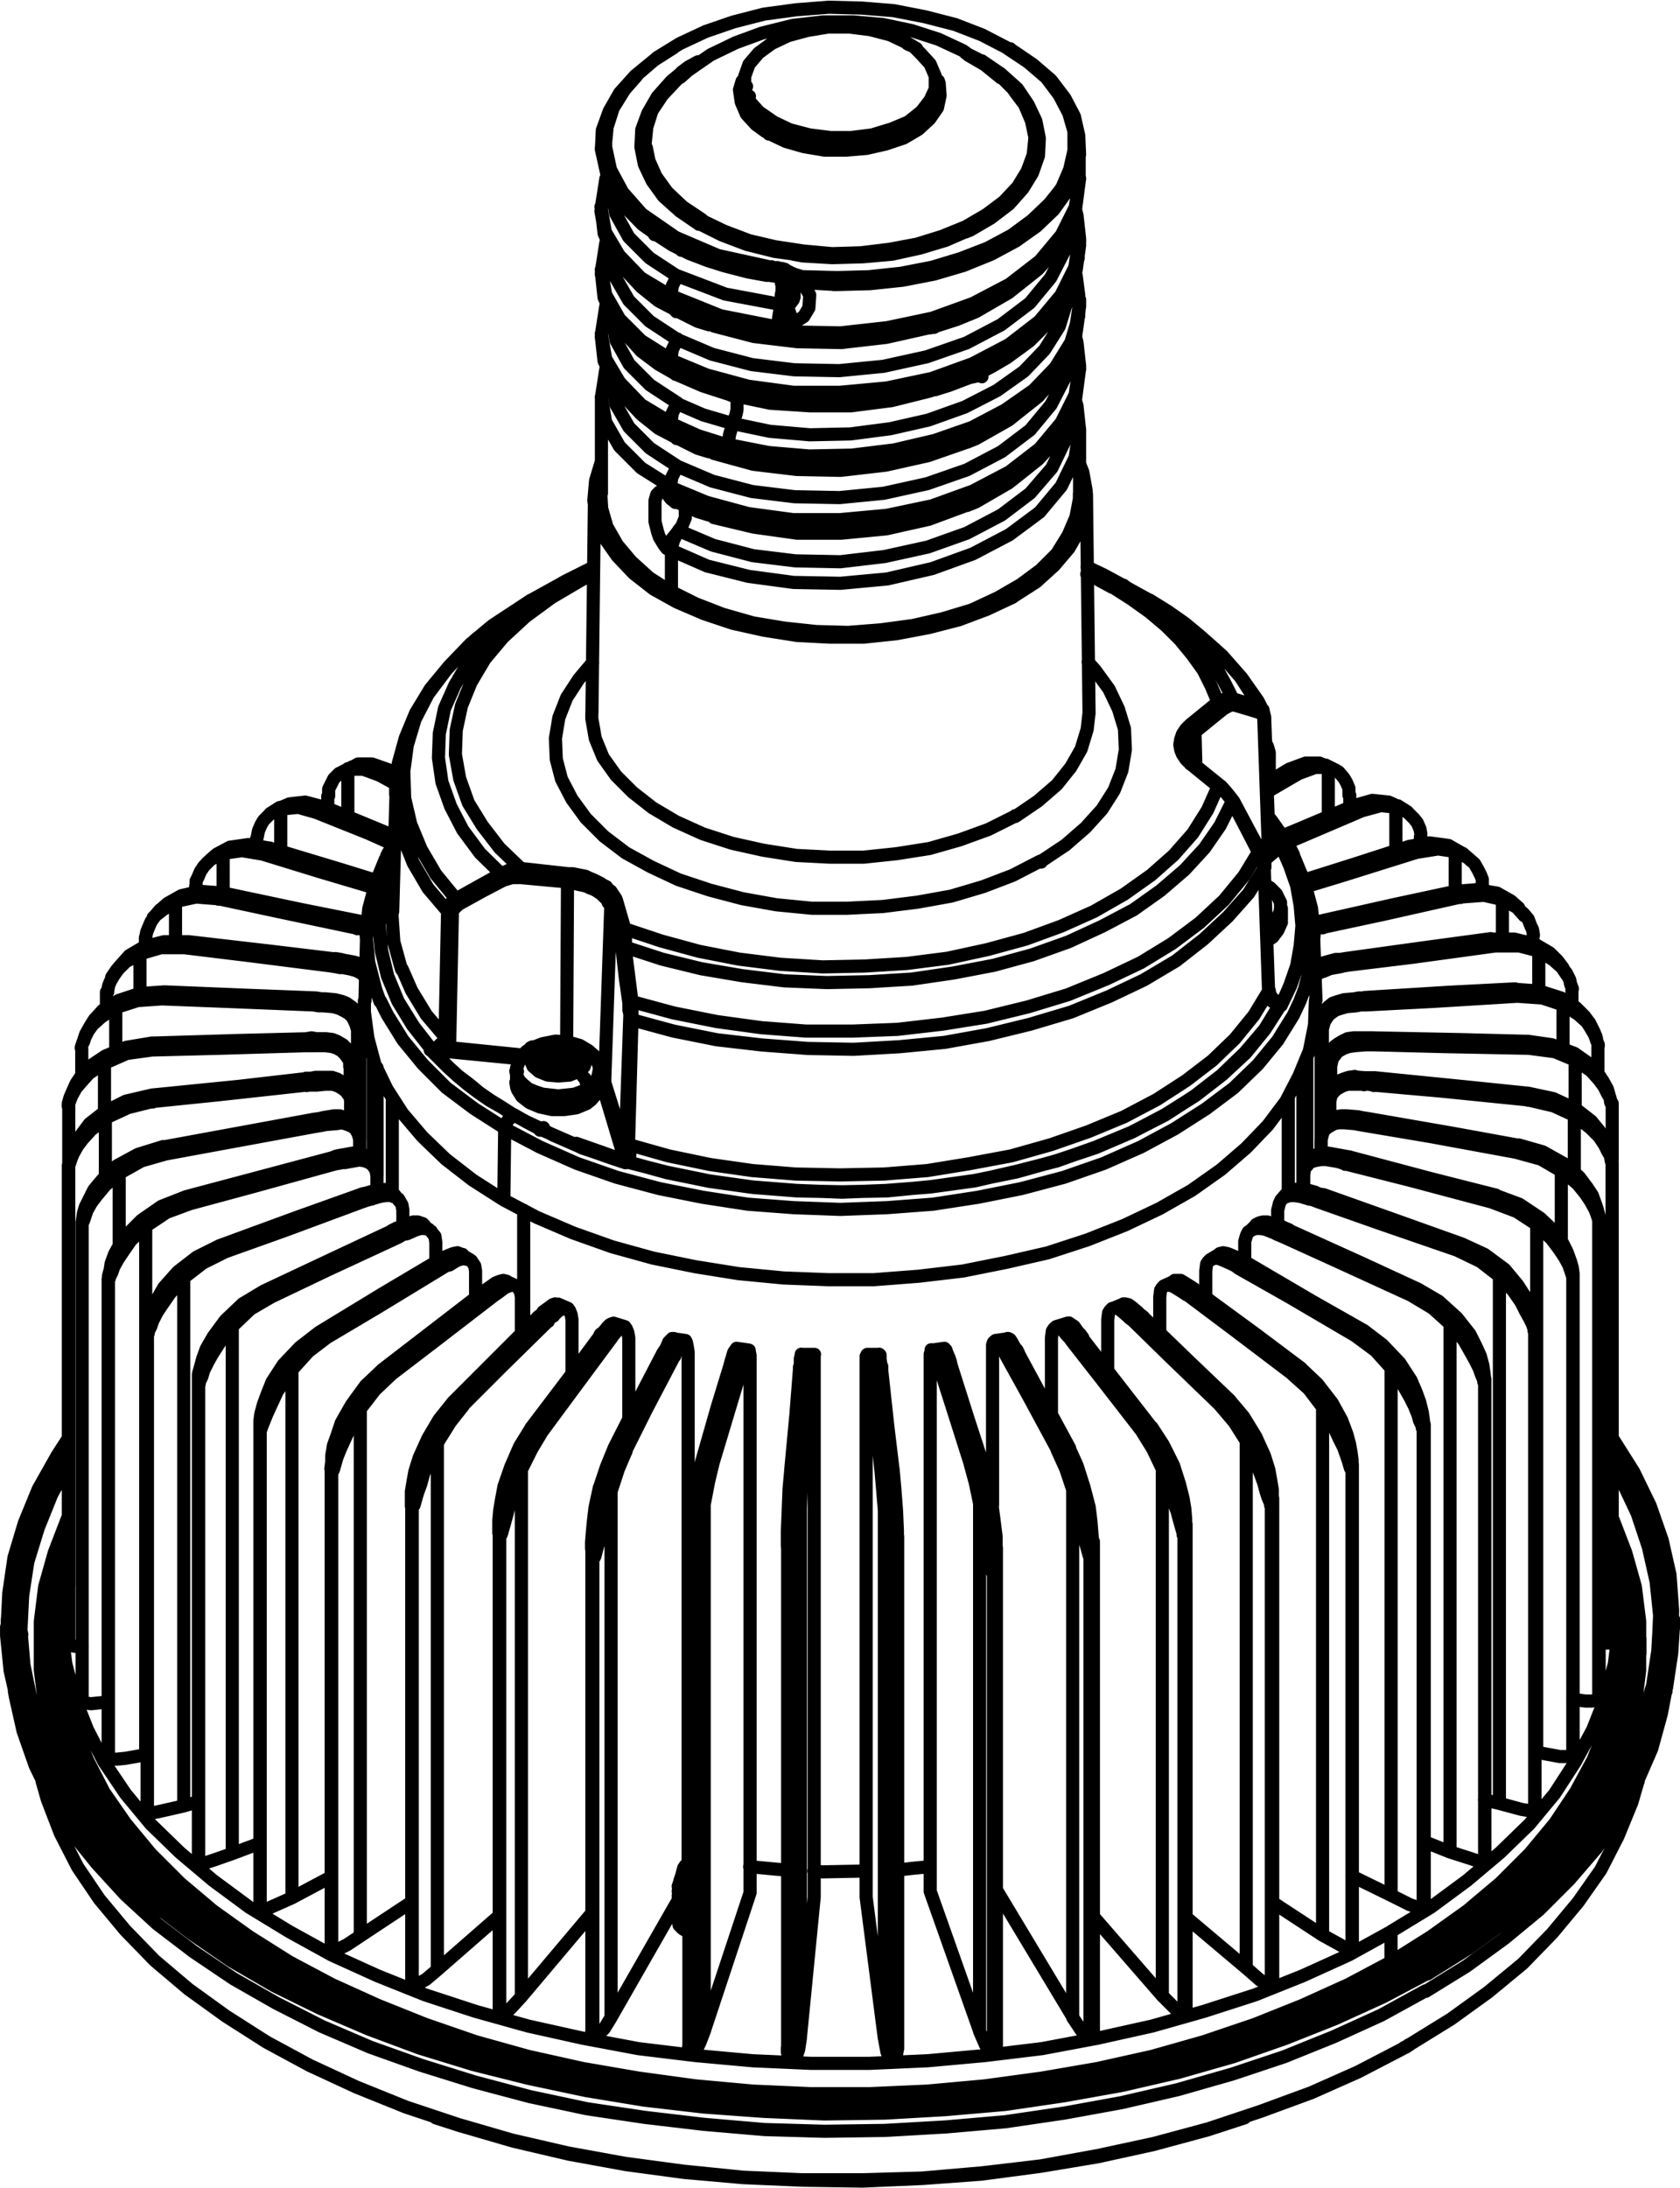 <?xml version="1.0" encoding="UTF-8"?>
<!DOCTYPE svg PUBLIC "-//W3C//DTD SVG 1.1//EN" "http://www.w3.org/Graphics/SVG/1.1/DTD/svg11.dtd">
<!-- Creator: CorelDRAW 2021 (64-Bit Not for commercial use) -->
<svg xmlns="http://www.w3.org/2000/svg" xml:space="preserve" width="0.889in" height="1.157in" version="1.1" style="shape-rendering:geometricPrecision; text-rendering:geometricPrecision; image-rendering:optimizeQuality; fill-rule:evenodd; clip-rule:evenodd"
viewBox="0 0 841.85 1095.31"
 xmlns:xlink="http://www.w3.org/1999/xlink"
 xmlns:xodm="http://www.corel.com/coreldraw/odm/2003">
 <defs>
  <style type="text/css">
   <![CDATA[
    .str0 {stroke:black;stroke-width:6.58;stroke-linecap:round;stroke-linejoin:round;stroke-miterlimit:2.613}
    .fil0 {fill:none}
   ]]>
  </style>
 </defs>
 <g id="Box_Label_Korean">
  <g id="_2618507232384">
   <g id="Layer_2" data-name="Layer 2">
    <g id="Layer_1-2" data-name="Layer 1">
     <path class="fil0 str0" d="M286.71 530.62l0 -2.17m-15.63 3.91l0 -1.74m15.19 3.47l0 -0.87m-27.78 8.68l0 0 0.44 2.6 1.3 2.17 1.74 2.17 2.6 1.74m29.51 0l0 0.87 -0.43 0.44 0 0.43m0.43 -1.73l2.61 -1.74 2.17 -2.17 0.87 -2.17 0.43 -2.6m0 -5.64l-0.43 2.17 -0.87 2.61 -2.17 1.73 -2.61 2.17m-24.3 -19.96l-1.3 -0.44 -0.87 -0.43 -0.87 0 -0.87 0.43m-1.3 20.4l-2.61 -2.17 -1.73 -1.73 -1.3 -2.61 -0.44 -2.17m377.16 -67.27l0 0.44 -0.44 0.43 0 0.44 -0.43 0.43m0.87 -1.74l2.6 -1.73 1.74 -2.17 1.3 -2.17 0.44 -2.61m-0 -5.64l-0.43 2.17 -1.3 2.6 -1.74 1.74 -2.6 2.17m-1.3 -4.34l0.43 0.44 0.43 1.3 0 1.3 0.44 1.3m29.95 -55.12l0 -24.31m-491.31 0.87l0 23.87m525.16 16.93l0 -21.7m-558.79 0.87l0 21.27m588.53 19.97l0 -19.97m-617.39 1.08l0 19.97m71.18 18.66l0.43 -0.43m569.43 4.77l0 -19.53m-664.91 0.87l0 19.97m683.14 24.74l0 -19.97m-700.94 1.3l0 19.97m713.09 27.78l0 -22.14m-725.24 1.3l0 21.7m731.32 29.08l0 -24.31m-736.96 1.3l0 24.31m736.53 31.25l0 -29.08m-736.09 1.3l0 29.08m729.58 32.98l0 -35.59m-722.64 0.87l0 36.46m202.69 42.97l0 -60.76m436.19 377.16l0 0.43m-358.28 -20.61l0 0.44m490.87 -144.96l0.43 -9.55 -1.74 -16.93 -3.9 -17.36 -5.64 -16.93 -7.81 -16.49 -4.77 -7.81m-103.3 250.86l0 -0.43m-670.34 -250.43l-8.24 14.97 -6.73 16.71 -5.21 16.93 -2.6 16.93 -0.87 17.36 0.44 2.17m414.48 231.77l14.76 -0.44 29.95 -1.3 29.95 -2.6 29.51 -4.34 28.65 -4.78 28.21 -6.51 27.34 -7.38 26.04 -8.68 25.17 -9.98 23.87 -10.85 22.13 -11.72m-676.85 -257.37l-3.04 4.34 -9.54 16.93 -6.73 16.93 -5.21 16.92 -2.6 17.36 -0.87 17.36 1.74 17.36 3.91 17.36 5.64 17.36 8.24 16.49 9.98 16.49 12.15 16.06 14.32 15.19 16.06 14.76 17.79 14.32 19.53 13.02 21.27 12.59 23 11.29 23.87 10.41 25.61 9.55 26.48 8.25 27.34 7.38 28.21 6.07 14.76 2.61m408.41 -60.76l20.4 -12.59 19.09 -13.89 16.93 -14.32 15.19 -14.76 13.46 -15.63 11.29 -16.49 9.54 -16.49 6.95 -16.92 5.21 -16.93 2.6 -17.36 0.87 -17.8 -1.74 -17.36 -3.9 -16.93 -5.64 -17.36 -8.24 -16.93 -8.68 -14.32m-166.66 -299.91l-4.34 -7.81m-3.91 -60.76l-2.17 -1.74m1.74 75.09l3.9 -3.47m-3.03 5.64l8.68 -7.38m-0.44 79.42l-3.04 -1.74 -0.43 -0.43m-1.3 -1.74l0 0 -0.44 0.44m-37.54 -133.03l0.44 16.93m-401.9 47.74l-2.6 6.51 -3.47 12.59 -1.3 13.02 1.3 13.02 3.04 12.59 5.21 12.59 7.81 12.58 9.12 11.72m381.93 -142.79l-0.44 -0.44 -1.52 0m13.89 11.29l1.74 0m18.66 32.55l0.44 -0.43 0.43 0.43m-430.11 58.81l4.77 10.85 7.38 12.15 9.55 11.28m-6.94 6.08l-9.55 -12.15 -7.38 -12.15 -5.21 -12.58 -3.04 -12.59 -1.3 -13.02 1.3 -13.02 3.47 -13.02 3.04 -6.94m55.55 134.98l-15.63 -9.98 -13.89 -10.42 -11.71 -11.72 -9.98 -12.15 -7.81 -12.59 -3.47 -6.95m33.85 -44.7l-9.98 -11.72 -7.38 -12.59 -5.21 -13.02 -2.6 -13.02 -0.87 -8.68m40.8 -78.13l-4.77 4.34 -10.85 11.72 -9.12 12.15 -6.51 12.59 -3.91 13.02 -1.73 13.02 0.43 13.45 3.04 13.02 5.21 12.58 7.38 12.59 9.98 12.15m22.57 -12.59l-10.42 -10.2 -8.68 -11.72 -6.07 -11.72 -4.34 -12.15 -1.74 -12.15 0.43 -12.15 2.61 -12.58 5.21 -11.72 6.94 -11.72 9.12 -11.29 9.11 -8.68m47.31 229.6l0.44 0 0.43 1.3 0.44 0.87m-78.13 -18.66l38.63 3.91m21.7 -6.51l0.43 -80.29m224.82 -32.99l10.85 -7.38 9.55 -8.25 6.94 -8.68 5.21 -9.12 3.04 -9.98 0.87 -7.81m105.9 143.66l-3.47 7.38 -7.81 12.59 -9.98 12.15 -12.15 11.72 -13.89 10.42 -15.62 9.98 -16.93 9.12 -18.66 8.24 -19.96 6.95 -21.27 5.64 -21.7 4.34 -22.57 3.47 -23 1.74 -23.44 0.87 -23.44 -0.87 -23 -1.74 -22.57 -3.47 -21.7 -4.34 -21.27 -5.64 -19.96 -6.95 -18.66 -8.24 -17.36 -9.12m382.8 -150.6l1.3 1.74 4.34 7.38m-350.03 151.04l6.51 2.17 7.38 2.61 7.81 2.6m231.33 -294.7l2.17 0.87 10.41 5.64m-296 141.05l-10.85 -10.41 -8.68 -11.29 -6.94 -11.28 -4.34 -12.15 -2.17 -12.15 0.43 -12.15 2.61 -12.15 4.77 -11.72 6.95 -11.72 9.11 -10.85 11.29 -10.41 13.02 -9.55 14.76 -8.68 6.07 -3.04m-0.22 44.27l-6.94 8.25 -6.08 9.33 -3.91 9.98 -1.73 10.41 0.43 10.42 2.6 9.98 5.21 9.98 6.95 9.55 9.11 9.11 10.85 8.25 12.59 6.94 13.89 6.51 15.63 5.2 16.49 4.34 16.93 3.04 17.8 1.74 17.79 0 17.8 -0.87 17.36 -2.17 16.93 -3.04 16.06 -4.77 14.76 -5.64 13.45 -6.95m1.3 -0.43l11.72 -7.81 9.98 -8.68 8.25 -9.11 6.07 -9.55 3.91 -9.98 1.74 -10.41 -0.44 -10.42 -3.04 -9.98 -4.77 -9.98 -6.95 -9.55 -3.47 -3.9m-248.69 25.61l0 2.6 1.73 9.98 3.91 9.55 6.51 9.12 8.25 8.25 9.98 7.81 11.72 6.94 13.46 6.08 14.75 4.78 15.63 3.47 16.49 2.6 16.92 0.87 16.93 0 16.49 -1.74 16.49 -2.6 15.19 -4.34 14.32 -5.21 13.02 -6.51m-207.03 -210.06l0 0 2.17 12.58 6.95 12.15 10.85 10.85 15.19 9.55m0 -29.95l-15.19 -9.55 -10.85 -10.85 -6.95 -12.15 -2.17 -12.58m0 -1.74l2.17 12.59 6.95 11.72 10.85 11.28 15.19 9.12m0 -29.51l-15.19 -9.55 -10.85 -11.28 -6.95 -11.72 -2.17 -12.59m0 -2.17l2.17 12.59 6.95 12.15 10.85 10.85 15.19 9.55m0 95.48l17.8 7.81 20.83 5.21 22.57 3.04 23.44 0.43 23.44 -2.17 22.57 -5.21 20.4 -7.38 18.23 -9.55 15.19 -11.28 10.85 -13.02 6.94 -14.32 2.17 -14.32m-201.82 -27.34l-0.43 0 -1.3 -1.3 -0.87 -1.74 0 -2.17m39.06 -134.11l-2.17 0.87m-36.89 101.12l-15.41 -9.33 -10.85 -10.85 -6.94 -12.15 -2.17 -12.15m0 -2.17l2.17 12.59 6.94 11.72 10.85 11.29 15.19 9.11m2.6 103.3l-0.43 0 -1.3 -1.3 -0.87 -1.74 0 -2.17m0 -2.17l17.79 7.38 20.83 5.64 22.57 3.04 23.44 0 23.65 -2.17 22.57 -4.77 20.4 -7.38 18.23 -9.55 15.19 -11.72 10.85 -13.02 6.94 -13.89 2.17 -14.32m-189.66 -73.78l-9.12 -6.08 -7.81 -7.37 -5.64 -7.81 -3.47 -7.81 -1.3 -6.51m59.89 -8.46l1.74 1.3m1.73 -6.07l-6.94 -4.78 -3.91 -4.34m78.56 -29.95l4.34 2.6m-120.22 195.31l-0.43 -0.43 -1.3 -1.3 -0.87 -1.73 0 -2.17m3.47 51.65l17.36 7.38 19.97 5.21 21.27 2.6 22.57 0.44 22.14 -2.61 21.7 -4.77 19.53 -6.95 17.36 -9.11 14.32 -10.85 10.85 -12.59 6.51 -13.46 2.17 -12.58m-228.73 -19.1l-0.43 1.3 2.17 12.15 6.51 11.29 10.42 10.41 13.89 9.12m0 0l17.36 7.38 19.97 5.21 21.27 2.6 22.57 0.44 22.14 -2.17 21.7 -4.78 19.97 -6.94 17.36 -9.12 14.32 -10.85 10.42 -12.59 6.94 -13.45 2.17 -13.02m-228.73 -18.66l-0.43 1.3 2.17 11.72 6.51 11.72 10.42 10.42 13.89 9.11m25.61 20.83l19.96 3.91 20.4 1.73 21.26 -0.43 21.27 -2.61 20.4 -4.77 18.66 -6.51 16.49 -8.68 14.32 -9.98 10.85 -11.28 7.81 -12.59 3.91 -13.02 0 -7.38m-142.58 -5.86l0 3.47 -0.43 0.87 0 0.44 -1.3 1.74 -1.74 0.87m0 -12.15l1.74 1.3 0.87 1.3m143.23 -20.4l0 6.51 -4.34 13.02 -7.81 12.58 -10.85 11.29 -14.32 9.98 -16.93 8.68 -18.66 6.51 -20.4 4.77 -21.27 2.6 -21.26 0 -20.83 -1.73 -19.53 -3.91m-27.78 -12.59l17.79 7.38 20.83 5.64 22.57 3.04 23.44 0 23.44 -2.17 22.57 -4.77 20.4 -7.38 18.23 -9.55 15.19 -11.72 10.85 -13.02 6.95 -13.89 2.17 -14.32m-201.82 36.46l-0.43 -0.44 -1.3 -1.3 -0.87 -1.74 0 -2.17m171.87 -105.03l5.21 6.95 3.47 8.24 1.73 8.25 -0.87 8.68 -3.03 8.25 -4.78 7.81 -6.94 7.38 -8.68 6.51 -10.42 6.08 -11.72 4.77 -12.59 3.91 -13.89 2.6 -14.32 1.74 -14.32 0.44 -14.32 -1.3 -14.32 -2.17 -13.02 -3.04 -12.59 -4.77 -10.85 -5.21m16.49 88.1l0.43 0.87 0.44 1.3 0 4.34 -0.44 2.17 -0.87 2.61 -0.87 2.17m0 0l18.66 3.91 19.97 1.73 20.4 -0.43 19.96 -2.61 19.1 -4.34 18.23 -6.51 16.06 -8.24 13.46 -9.55 10.42 -10.85 7.38 -11.71 3.9 -12.59 0.44 -4.78m-228.29 -20.4l-0.43 1.3 2.17 12.15 6.51 11.28 10.42 10.42 13.89 9.12m0 0l17.36 7.38 19.97 5.2 21.27 2.61 22.57 0.43 22.13 -2.17 21.7 -4.77 19.96 -6.95 17.36 -9.11 14.32 -10.85 10.42 -12.59 6.94 -13.46 2.17 -13.02m-228.73 -19.1l-0.43 1.74 2.17 11.72 6.51 11.72 10.42 10.41 13.89 9.12m51.65 14.32l0.43 -2.17 0 -2.6 0.44 -2.17 0 -2.61 -0.44 -1.73 0 -1.3 -0.43 -0.87m113.71 -115.02l10.42 6.95 9.11 7.81 6.51 8.68 4.77 9.12 2.61 9.11 0 9.55 -2.17 9.55 -3.91 9.12 -1.3 1.73m-227.43 -23l0.87 -9.12 3.04 -9.55 5.64 -9.11 6.08 -6.95m22.57 -1.73l-5.21 4.34 -6.95 7.81 -4.77 8.25 -3.04 8.24 -0.43 8.68 1.73 8.68 3.91 8.24 5.64 7.81 8.25 7.38 9.55 6.51m141.49 -81.6l-1.74 -0.87m-6.07 86.37l2.17 -0.87 10.41 -6.08 9.12 -6.95 6.94 -7.81 4.78 -7.81 3.04 -8.68 0.43 -8.68 -1.73 -8.68 -3.91 -8.24 -5.42 -8.03 -8.25 -7.38 -9.55 -6.51m-141.49 81.59l11.29 5.64 12.58 4.77 13.89 3.47 9.55 1.3m143.23 -37.76l-2.17 14.32 -6.94 13.89 -10.85 13.02 -15.19 11.72 -18.23 9.55 -20.4 7.38 -22.57 4.77 -23.44 2.6 -23.44 -0.43 -22.57 -3.04 -21.05 -4.99 -17.79 -7.81m-34.94 -75.73l0 -1.3m116.32 69.01l-15.19 -0.87m-130.21 423.17l-1.74 1.3m9.55 -35.16l0 -4.77m3.47 5.2l0 -4.77m-8.24 5.21l0 -4.56m9.11 5.64l0 -4.78m0 4.78l0.44 0.43 0.87 0 0.43 0.44m-2.61 -2.17l0 0.43 0.44 0.44 0 0.43 0.43 0m-1.3 -1.74l0.43 0 0 0.44m-3.47 -0.44l0.44 0 0 -0.43 2.17 0 0.43 0.43m-7.81 0.87l3.47 0 0.43 -0.43 0.44 0 0.43 -0.44m-6.94 0.87l0.43 0 0.44 -0.43 0.87 0 0.44 0.43m-5.21 -6.51l4.34 -1.74 5.21 -0.87 5.64 0.87 4.34 1.74 3.04 2.6 0.87 3.04 -0.87 3.04 -3.04 2.61m-1.73 -6.08l0.43 0 0.43 -0.44 0 -0.87 -0.43 0m-1.74 4.34l0 -0.44 -0.43 -0.43 0 -0.44 0.43 -0.43 0 -0.43 0.44 0 0.43 -0.44 0.44 -0.43m-3.91 4.34l2.17 0 0.43 -0.44 0.44 -0.43 0 -0.43 -0.44 0m-7.38 2.17l0.44 -0.44 0.43 -0.43 1.3 0 0.87 -0.44 0.44 0.44 1.3 0m-7.38 0.87l0.43 0 0 0.43 1.3 0 0.43 -0.43 0.43 0m-3.03 -0.44l0 0 0 0.44 0.43 0m-1.74 -2.17l0.44 0.43 0.43 0.44 0 0.43 0.44 0.43m-3.91 -2.17l1.74 0 0.43 0.44 0.43 0m-3.47 -0.87l0 0 0.44 0.43 0.43 0m-0.87 -2.17l0 0.44 -0.43 0 0 0.43 -0.44 0 0 0.43 0.44 0 0 0.44 0.43 0m1.3 -4.34l0.44 0.43 0 0.87 -0.44 0.43 0 0.44 -0.43 0.43 -0.87 0m3.91 -3.9l-0.44 -0.44 -0.87 0 -0.44 0.44 -0.43 0 -0.44 0.43 0 0.87m7.38 -2.17l-0.43 0.43 -0.44 0 -0.43 0.44 -3.47 0m7.81 -0.87l-0.43 -0.44 -2.17 0 -0.44 0.44m3.47 0.43l0 0 0 -0.43 -0.43 0m1.3 1.73l-0.43 0 0 -0.43 -0.44 -0.44 0 -0.43m3.47 2.17l-0.87 0 -0.44 -0.43 -0.87 0 -0.44 -0.44m3.91 1.3l0 -0.44 -1.3 0m-22.14 16.49l0 5.64m0 0l3.04 1.74 3.91 0.87 3.9 0.87 8.25 0 3.91 -0.87 3.47 -0.87 3.04 -1.74m0 -5.64l-3.04 1.3 -3.47 1.3 -3.91 0.43 -4.34 0.44 -3.91 -0.44 -3.9 -0.43 -3.91 -1.3 -3.04 -1.3m24.74 -8.68l0.87 0.44 0.87 0.87 0.87 1.3 0.87 0.87 0.44 1.3 0.43 1.3 0.44 1.3 0 1.3m-4.78 -8.68l-4.34 1.74 -5.64 0.44 -5.21 -0.44 -4.34 -1.74 -3.04 -2.6 -1.3 -3.04 1.3 -3.04 3.04 -2.6m364.14 -153.21l0.87 1.73 0.87 3.04 0 2.61m25.17 2.6l-6.95 0 -8.25 3.04m19.97 -0.87l4.77 2.17 2.61 3.04 1.3 2.17 1.3 3.04 0 3.47m-14.75 -16.06l3.03 1.3m-469.17 2.17l-8.68 -3.04 -6.95 0m0 0l-3.04 1.74m-1.73 0.87l-4.78 2.17 -2.6 2.6 -1.3 2.61 -1.3 2.6 0 3.47m531.24 3.04l-8.25 -0.87 -9.11 2.6m21.27 0.87l5.64 2.6 3.04 3.04 1.73 2.17 1.3 3.04 0.43 2.17 0 1.74m-11.29 -15.19l-4.77 -2.17m-532.97 2.61l-9.98 -2.61 -7.81 0.87m0 0l-5.21 2.17m0.87 0.44l-5.64 2.6 -3.04 3.04 -1.3 2.17 -1.3 3.04 -0.43 2.17 -0.43 2.17m506.5 -28.65l10.85 -6.51m4.78 2.17l-0.44 0 -0.87 -0.44 -0.44 -0.43 -0.43 0 -0.87 -0.43 -0.44 -0.44 -0.43 0 -0.87 -0.43m-450.94 0.43l4.34 2.61m-4.34 -2.61l-0.87 0.44 -0.43 0.43 -0.44 0.44 -0.87 0 -0.43 0.43 -0.44 0.43 -0.87 0 -0.44 0.44m535.58 35.16l-9.55 -1.3 -9.98 1.74m23 2.6l6.08 3.04 3.47 3.04 1.74 3.04 1.3 2.6 0.87 2.17 0 2.61m-16.93 -19.53l6.08 3.47 1.3 0.87m-598.07 -3.04l-10.85 -1.74 -9.12 1.3m0 0l-6.51 3.47 -0.87 1.3m4.34 -1.74l-6.51 3.04 -3.47 3.47 -1.74 2.61 -1.3 3.04 -0.87 1.73 0 2.61m552.5 -56.42l8.24 -3.04 6.95 0m-15.19 3.04l-15.63 9.11m-436.19 -3.47l-8.68 -4.77m-15.62 -3.04l7.38 0 8.24 3.04m452.25 30.38l10.42 -4.34 25.61 -10.85m3.9 2.6l-0.43 0 -0.43 -0.43 -0.44 -0.44 -0.43 0 -0.44 -0.44 -0.43 -0.43 -0.43 0 0 -0.44m0 0l-0.44 0 -0.43 -0.43m-515.61 0.87l32.55 13.45 2.17 0.87m-34.72 -14.32l-0.87 0.43 -0.44 0 -0.43 0.44 -0.43 0.43 -0.44 0.43 -0.43 0 -0.87 0.44 -0.43 0.43m523.86 -0.87l9.55 -2.6 7.81 0.87m-17.36 1.73l-32.55 13.89 -5.21 2.17m-447.47 0.87l-12.59 -5.64 -26.04 -10.42m-17.8 -1.73l8.68 -0.87 9.12 2.6m591.56 40.36l-9.98 -1.74 -10.85 0.87m23.87 4.34l6.51 3.47 3.9 3.47 2.17 2.6 1.3 3.47 0.87 1.74 0.44 2.6 0 0.44m-18.23 -21.27l6.94 3.91 3.91 3.47m-648.86 -7.38l-11.72 -0.87 -9.55 2.17m0 0l-6.94 3.91 -3.91 3.47m8.25 -4.34l-6.51 3.91 -3.91 3.04 -2.17 3.03 -1.3 3.04 -0.87 2.17 -0.43 2.17 0 0.87m580.28 -29.08l24.74 -7.81 28.21 -9.11m3.47 3.04l-0.44 -0.44 -0.43 -0.43 -0.43 0 -0.44 -0.43 -0.43 -0.44 -0.44 -0.43 -0.43 -0.44 -0.43 -0.43m-571.17 0.87l36.02 10.85 18.23 5.64m-54.25 -16.49l-0.44 0.43 -0.43 0.44 -0.44 0.43 -0.43 0.44 -0.43 -0 -0.44 0.44 -0.43 0.43 -0.44 0.44m578.11 -0.87l10.85 -1.74 8.68 1.3m-19.53 0.44l-36.02 11.28 -19.96 6.08m-466.13 0.43l-27.78 -8.24 -28.21 -8.68m-19.53 -0.44l9.12 -1.3 10.41 1.74m528.63 33.85l-2.61 0.44m-476.12 -0.44l2.61 0.87 1.73 0.44m583.32 9.98l-10.42 -2.61 -11.72 0m24.31 6.08l6.94 4.34 3.91 3.47 2.6 3.04 1.74 3.47 0.43 2.17 0.87 2.17 0 0.44m-18.66 -22.57l7.37 4.34 3.91 3.9 2.61 3.47 0.43 0.87m-689.22 -13.88l-12.15 0 -9.98 2.6m0 0l-7.38 4.34 -3.91 4.34 -2.6 3.04 -0.44 0.87m12.59 -9.12l-7.38 3.91 -3.9 3.91 -2.17 3.04 -1.74 3.03 -0.87 2.17 -0.43 2.61 -0.44 0.43 0.44 0m606.32 -35.16l38.63 -8.68 30.38 -6.51m2.61 3.04l0 -0.43 -0.44 0 -0.43 -0.44 -0.44 -0.43 0 -0.44 -0.43 -0.43 -0.43 -0.44 -0.44 -0.43m-69.01 15.19l0.43 0.44 0 0.43 0.44 0.44 0.43 0 0.43 0.43 0.44 0.43 0 0.44 0.43 0.43m-550.77 -17.36l39.06 8.25 30.38 6.07m-69.44 -14.32l-0.43 0.43 -0.44 0.44 0 0.43 -0.43 0.44 -0.44 0.43 -0.43 0.43 -0.43 0.44m69.44 14.76l0.43 -0.44 0.44 -0.43 0.43 -0.44 0 -0.43 0.43 -0.44 0.44 -0.43 0.43 -0.44 0 -0.43m471.34 133.89l0 -60.76m-463.96 0l0 53.82m485.23 -108.5l-2.61 0.43 -2.17 0m-501.29 -0.43l2.6 0.43 1.74 0.43m492.17 0.87l4.77 -1.3m0 0l0.44 0.43 0 0.44 0.43 0.43 0.44 0.44 0 0.43 0.43 0.44 0 0.43 0.43 0.43m60.33 -34.72l11.72 -0.87 9.54 2.17m-21.26 -1.3l-38.63 8.68 -30.38 6.51m0 0l-2.17 0.43 -2.17 0.87m0 0l-0.43 0m-485.66 15.19l4.77 0.87m-6.51 2.61l0 -0.44 0.43 -0.43 0 -0.44 0.44 -0.43 0.43 -0.44 0 -0.43 0.44 -0.44 0 -0.43m6.51 -16.06l2.6 0.44 1.74 0.43m-4.34 -0.87l-39.06 -8.24 -30.38 -6.51m-21.27 1.3l9.98 -2.17 11.29 0.87m74.22 16.06l-0.43 -0.44m481.32 16.06l-3.04 0.87 -2.17 1.3 -0.44 0.44m7.81 0.43l-0.44 -0.43 0 -0.44 -0.43 0 -0.43 -0.43 0 -0.44 -0.44 -0.43 0 -0.44 -0.43 -0.43m-481.32 2.61l-0.44 -0.44 -2.6 -1.3 -3.04 -0.87m0 0l0 0.44 -0.43 0.43 0 0.43 -0.44 0.44 0 0.43 -0.43 0.44 -0.44 0.43 0 0.44m498.69 -5.21l40.8 -5.64 32.12 -4.34m2.17 3.47l-0.44 -0.43 0 -0.43 -0.43 -0.44 -0.43 -0.43 0 -0.44 -0.44 -0.43 0 -0.22 -0.43 -0.44m-72.91 9.98l0 0.43 0.43 0.44 0 0.43 0.44 0.43 0.43 0.44 0.43 0.43 0 0.44m-581.58 -11.72l41.23 4.77 32.55 3.91m-73.78 -8.68l0 0 -0.44 0.43 0 0.44 -0.43 0.43 0 0.43 -0.44 0.44 -0.43 0.43 0 0.44m73.35 9.11l0.43 -0.43 0 -0.44 0.43 -0.43 0 -0.44 0.44 -0.43 0.43 -0.44 0 -0.43 0.44 -0.44m614.13 19.53l-10.85 -3.47 -12.15 -0.87m24.31 7.81l7.38 4.78 4.34 3.9 2.17 3.47 1.74 3.03 0.87 2.61 0.87 2.17 0 0.43m-18.66 -23.87l7.38 4.77 4.34 4.34 2.6 3.47 2.17 4.34 0.87 2.17m-137.58 59.03l0 -65.97m-481.76 0.44l0 58.59m-97.87 -74.22l-12.58 0.87 -10.42 3.47m0 0l-7.81 4.78 -4.34 4.77 -2.17 3.47 -2.17 3.91 -0.87 2.6m16.06 -16.06l-7.38 4.78 -4.34 3.91 -2.17 3.03 -1.74 3.47 -0.87 2.17 -0.87 2.6 0 0.44m642.77 -25.17l-2.6 0 -2.17 0.43m-520.39 -0.43l2.61 0.43 2.17 0m510.4 0.44l5.21 -0.44m0 0l0 0.87 0.43 0.44 0 0.87 0.44 0.44 0 0.87m-516.48 -3.47l4.77 0.44m-6.07 3.04l0.43 -0.44 0 -0.87 0.44 -0.43 -0 -0.87 0.44 -0.43 0 -0.44m510.4 0.44l-3.04 0.87 -2.6 0.87 -2.17 1.74 -1.74 1.74 -1.74 3.47 -0.43 2.6m13.02 -7.81l0 -0.43 -0.43 -0.44 0 -0.87 -0.44 -0.43 0 -0.87 -0.44 -0.43m-10.85 14.76l0 -0.87 -0.43 -0.44 0 -0.87 -0.44 -0.44 0 -0.87m-481.76 0.44l-0.87 -3.91 -0.87 -2.17 -1.74 -1.74 -3.03 -2.17 -2.17 -0.87 -3.47 -0.87m0 0l0 0.87 -0.43 0.43 0 0.87 -0.44 0.43 0 0.87m13.02 8.25l0 0.87 -0.44 0.43 0 0.87 -0.43 0.43 0 0.87m479.59 -26.48l2.17 -2.17 2.61 -0.87 3.04 -1.3m-11.72 44.7l0 53.82m94.18 -109.8l12.37 0 9.98 2.6m-22.14 -2.6l-41.23 5.64 -32.12 3.91m0 0l-2.6 0.43 -1.74 0.43m0 0l-4.77 0.87m-501.07 -1.3l2.61 0.43 2.17 0.44m-4.78 -0.87l-41.23 -5.21 -32.12 -3.91m-22.14 3.04l10.42 -3.04 11.72 0m94.61 108.94l0 -53.82m-11.5 -44.49l3.04 0.87 2.61 1.3 1.73 1.74 0.44 0m-7.81 -3.91l-4.77 -0.87m495.65 76.39l0 -30.38m-490.44 0l0 17.79m507.8 -48.61l42.1 -2.61 33.42 -1.73m1.3 3.47l0 -0.44 -0.43 -0.43 0 -0.87 -0.43 -0.43 0 -0.87 -0.44 -0.43m-75.52 4.34l0 0.87 0.43 0.43 0 0.87 0.44 0.43 0 0.87m-602.2 -6.29l42.53 1.74 33.42 1.3m-75.95 -3.04l0 0.44 -0.43 0.43 0 0.43 -0.43 0.44 0 0.87 -0.44 0.43 0 0.44m75.95 3.03l0.44 -0.43 0 -0.87 0.43 -0.43 0 -0.87 0.44 -0.44 0 -0.43m529.93 19.97l-4.78 0m-529.93 0.43l2.6 -0.43 2.17 0.43m519.96 -0.43l5.2 0m0 0l0 1.3 0.44 0.43 0 1.74m-525.6 -3.04l4.78 0m-5.21 3.47l0 -2.6 0.43 -0.44 0 -0.43m519.96 -0.43l-3.04 0.43 -2.61 1.3 -2.17 1.3 -1.73 1.3 -2.17 3.47 -0.44 3.04m12.59 -6.95l0 -3.47 -0.43 -0.43m-11.72 14.32l0 -2.17 -0.44 -0.43 0 -0.87m-490.44 0l-0.87 -3.91 -1.3 -1.74 -1.74 -1.73 -3.04 -1.74 -2.17 -0.87 -3.47 -0.43m0 0l0 3.04 -0.44 0.43m13.02 6.95l0 0.43 -0.44 0.44 0 2.6m613.7 -6.51l-11.29 -4.34 -12.15 -1.74m23.87 9.55l7.81 5.21 3.9 4.34 2.61 3.47 1.74 3.47 1.3 2.17 0.43 2.6 0.44 0.43m-18.66 -25.17l7.38 5.21 4.34 4.77 2.6 3.91 2.17 3.91 0.87 3.04 0.87 3.03 0.43 0.87 0 0.44m-731.32 -30.38l-13.02 2.17 -10.42 4.34m0 0l-7.81 5.21 -4.34 4.78 -2.6 3.9 -1.74 3.91 -1.3 3.04 -0.87 3.04 0 1.3m18.23 -21.7l-7.81 5.21 -3.91 4.34 -2.6 3.04 -2.17 3.91 -0.87 2.17 -0.87 2.6 0 0.44m628.46 -38.63l0.87 -3.47 1.3 -2.17 1.3 -1.73 3.04 -2.17 2.61 -0.87 3.03 -0.87m-12.15 11.29l0 50.78m97.65 -67.27l12.59 0.87 10.42 3.47m-23 -4.34l-42.53 2.61 -33.42 1.73m0 0l-2.6 0 -2.17 0.44m0 0l-4.78 0.43m-517.78 -0.87l2.61 0.44 2.17 0m-4.78 -0.44l-42.53 -1.73 -33.42 -1.3m-23 4.34l10.85 -3.47 12.15 -0.87m98.09 64.23l0 -48.61m-12.15 -11.72l3.03 0.87 2.61 1.3 2.17 1.3 1.74 1.74 1.73 3.47 0.87 3.04m-12.15 -11.72l-5.21 -0.43m526.46 16.06l43.4 0.87 33.85 0.87m0.44 3.47l0 -1.3 -0.44 -0.43 0 -1.74m-77.25 -1.73l0 0.87 0.43 0.44 0 2.17m-612.4 -0.87l42.97 -1.3 34.29 -0.87m-77.25 2.17l-0.44 0.44 0 3.03m77.26 -2.17l0 -3.04 0.43 -0.43m525.16 19.1l5.21 0.43m4.77 0l-4.77 0m0 0l0 2.17 -0.44 0.44 0 0.87m-525.38 -3.69l5.21 0m-9.98 0.44l2.6 0 2.17 -0.44m0.44 3.91l0 -1.3 -0.44 -0.44 0 -2.17m649.72 282.11l0 -239.58m-128.9 -42.97l-3.04 0.43 -2.6 0.87 -2.17 0.87 -1.74 1.73 -2.17 3.04 -0.43 3.04m11.72 -6.08l0.43 -0.43 0 -3.47m-503.46 9.98l-0.87 -3.91 -1.3 -1.73 -1.3 -1.3 -3.04 -1.73 -2.6 -0.87 -3.04 0m0 0l0 3.47m-128.9 279.94l0 -239.36m662.74 398.86l19.97 -12.59 18.23 -13.02 16.49 -13.89 14.76 -14.76 12.59 -15.19 10.42 -15.62 8.68 -16.06 6.51 -16.49 4.34 -16.49 2.17 -16.93 0.43 -8.68m-22.13 -267.35l-11.29 -5.21 -12.15 -2.6m23 11.28l7.81 6.08 4.34 4.34 2.6 3.9 1.74 3.47 1.3 2.17 0.43 2.6 0.44 0.44 0 0.43m-18.23 -26.91l7.81 6.08 3.91 4.77 2.6 3.91 2.17 4.34 0.87 3.04 0.87 3.03 0 1.74m-731.75 -33.85l-13.02 3.04 -10.41 5.21m0 0l-7.81 6.08 -3.9 5.21 -2.61 3.9 -2.17 4.34 -0.87 2.61 -0.43 3.04 -0.44 0.87 0 0.87m18.66 -23.44l-7.38 5.64 -4.34 4.77 -2.6 3.47 -2.17 3.91 -0.87 2.17 -0.87 2.6 -0.43 0.44 0 0.43m632.36 -49.48l0.87 -3.91 1.3 -1.73 1.3 -1.74 3.04 -1.74 2.6 -0.87 3.04 -0.44m-12.15 10.42l0 13.46m99.39 -22.57l13.02 1.73 10.42 4.34m-23.44 -6.07l-43.4 -0.87 -33.85 -0.87m0 0l-4.77 0m0 0l-5.21 0.43m-525.59 0l4.77 0m-4.77 0l-43.4 1.3 -33.85 0.87m-23.44 6.51l10.85 -4.77 12.59 -1.74m99.39 23l0 -14.76m-12.58 -10.42l3.47 0.44 2.6 0.87 2.17 1.3 1.74 1.73 2.17 3.04 0.43 3.04m-12.58 -10.42l-4.78 0m516.92 35.16l5.2 0.44m-518.21 0.43l5.21 -0.87m517.78 1.3l-2.61 -0.43 -2.17 -0.44m0 0l-0.43 0.43 0 0.87 -0.43 0.43 0 0.87 -0.44 0.43 0 0.44m-521.69 -2.17l3.04 -0.44 1.74 -0.43m1.3 3.47l0 -0.43 -0.43 -0.44 0 -0.87 -0.44 -0.44 0 -0.87 -0.43 -0.43m513.01 -0.87l-3.04 0 -2.61 0.44 -2.17 1.3 -1.73 1.3 -1.74 3.04 -0.43 0m10.41 -2.61l0.44 -0.43 0 -0.44 0.43 -0.43 0 -0.87 0.44 -0.43 0 -0.87m-496.52 6.51l0 -1.3 -1.3 -1.74 -1.74 -1.3 -2.6 -1.3 -2.61 -0.87 -3.03 0m0 0l0 0.44 0.43 0.87 0 0.87 0.44 0.44 0 0.87 0.43 0.44m520.38 -23l43.4 4.34 33.85 3.47m-0.44 3.47l0 -0.44 0.44 -0.43 0 -2.6m-77.26 -7.81l0 3.04 -0.43 0.44 0 0.43m-612.4 4.77l43.4 -4.34 33.85 -3.9m-77.25 8.24l0 1.74 0.43 0.44 0 1.3m77.25 -8.25l0 -0.43 -0.43 -0.44 0 -2.6m647.99 310.75l0 -239.58m-760.18 240.66l0 -240.01m624.98 -59.46l0.87 -3.9 1.3 -1.74 1.3 -1.3 3.04 -1.74 2.61 -0.87 3.04 0m-12.15 9.55l0 8.25m99.39 -9.98l13.02 3.04 10.42 4.77m-23.44 -7.81l-42.97 -4.34 -34.29 -3.04m0 0l-2.61 -0.44 -2.17 0m0 0l-5.2 0m-524.73 0.44l4.77 0m-4.77 0l-43.4 4.77 -33.85 3.47m-23.44 8.25l11.28 -5.21 12.15 -3.04m99.39 9.12l0 -8.25m-12.59 -9.55l3.69 0 2.61 0.87 2.17 1.3 1.73 1.3 2.17 3.03 0.44 3.04m-12.59 -9.55l-4.77 0.44m508.23 34.29l4.77 0.87m112.41 4.34l-10.85 -6.08 -12.15 -3.47m21.7 13.02l7.81 6.51 3.91 4.78 2.61 3.9 2.17 3.91 0.87 2.17 0.87 2.6 0.44 0.44 0 0.43m-17.36 -28.21l7.38 6.51 3.91 5.21 2.6 3.9 1.74 4.78 0.87 2.6 0.87 3.47 0 1.73m-630.63 -32.55l4.77 -0.87m491.31 0l-3.04 -0.44 -2.6 0.44 -2.17 0.87 -1.3 1.3 -1.3 1.73m8.25 -0.87l0.43 -0.44 0.44 -0.43 0 -0.44 0.43 -0.43 0 -0.44 0.43 0 0 -0.44 0.44 -0.43m-480.46 3.9l-0.87 -1.3 -1.74 -1.3 -3.04 -1.3 -2.17 -0.44 -3.04 0.44m0 0l0.44 0.43 0 0.44 0.43 0.43 0 0.44 0.44 0.43 0.43 0.43 0 0.44 0.44 0.43m498.68 -1.74l-2.61 -0.43 -2.17 -0.43m0 0l0 0.43 -0.43 0.43 -0.44 0.44 0 0.43 -0.43 0.44 0 0.43 -0.43 0 0 0.43m-588.09 -7.37l-12.59 3.9 -10.42 5.64m0 0l-7.38 6.95 -4.34 5.21 -2.17 4.34 -2.17 4.34 -0.87 3.04 -0.44 3.04 0 1.3m18.66 -24.74l-7.38 6.51 -4.34 5.21 -2.61 3.47 -2.17 3.91 -0.87 2.6 -0.87 2.61 -0.44 0.43 0 0m125 -32.12l2.17 -0.87 2.17 -0.43m2.17 3.47l-0.43 -0.44 -0.44 -0.43 0 -0.43 -0.43 -0.44 0 -0.43 -0.44 -0.44 0 -0.22 -0.43 -0.43m514.31 -18.66l42.53 7.38 33.42 6.08m-1.3 3.47l0 -0.43 0.43 -0.44 0 -0.87 0.44 -0.43 0 -0.87 0.43 -0.43m-75.95 -13.46l-0.44 0.44 0 0.87 -0.43 0.43 0 0.87 -0.43 0.43 0 0.44m-601.98 10.85l42.53 -7.81 32.98 -6.07m-75.52 13.89l0 0.43 0.43 0.44 0 0.87 0.44 0.44 0 0.87 0.43 0.43m75.52 -13.89l0 -0.87 -0.44 -0.43 0 -0.44 -0.43 -0.43 0 -0.87 -0.44 -0.43m496.95 35.16l-2.6 -0.44 -2.61 0.44 -2.17 0.43 -1.3 1.3 -0.44 0.87m-447.47 0l-0.43 -0.43 -1.3 -1.3 -2.61 -0.87 -2.17 0 -3.04 0.43m466.13 -0.43l4.77 1.3m-7.37 2.17l0.43 -0.44 0 -0.43 0.43 -0.43 0.44 -0.44 0.43 -0.43 0.44 -0.44 0 -0.43 0.43 -0.44m-470.47 1.74l4.34 -1.3m0 0l0.44 0.44 0.43 0.43 0 0.43 0.43 0 0.44 0.44 0.43 0.43 0.44 0.44 0 0.43m597.64 279.94l0 -239.58m-124.99 -41.23l-2.61 -0.43 -1.74 -0.87m0 0l-0.43 0.43 -0.43 0.44 -0.44 0.43 0 0.44 -0.43 0.43 -0.44 0.43 -0.43 0.44 -0.44 0.43m-476.55 -1.73l2.17 -0.87 2.17 -0.44m2.61 3.04l-0.44 -0.43 -0.43 -0.44 0 -0.43 -0.44 -0.44 -0.43 0 -0.43 -0.44 -0.44 -0.43 0 -0.44m478.29 -26.48l0.87 -3.47 0.87 -1.73 1.74 -1.3 3.03 -1.73 2.17 -0.44 3.04 0m-11.72 8.68l0 6.95m97.66 -0.87l12.58 3.47 10.42 6.08m-23 -9.55l-42.53 -7.81 -33.42 -5.64m0 0l-2.61 -0.44 -2.17 -0.43m0 0l-5.21 -0.44m-619.34 318.14l0 -239.58m104.17 -76.82l2.6 -0.43 2.17 -0.44m-4.77 0.87l-42.53 7.81 -32.99 6.08m-23 9.55l10.85 -6.08 12.15 -3.47m97.22 0l0 -6.94m-11.72 -8.25l3.04 -0.44 2.6 0.87 2.17 0.87 1.74 1.3 1.74 3.04 0.43 2.6m-11.72 -8.24l-5.21 0.43m608.49 46.87l-10.42 -6.94 -11.72 -4.34m20.4 14.75l7.38 6.95 3.91 5.21 2.6 3.9 2.17 3.91 0.87 2.6 0.87 2.61 0.43 0.43 0 0.44m-16.49 -29.51l7.38 6.94 3.91 5.64 2.17 4.34 1.73 4.77 0.87 3.04 0.43 3.04 0 1.74m-695.29 -40.15l-12.15 4.78 -9.98 6.94m0 0l-6.95 6.95 -4.34 6.07 -2.17 3.91 -1.73 4.77 -0.44 3.04 -0.87 3.04 0 1.74m18.66 -26.48l-7.38 6.94 -3.91 5.64 -2.6 3.9 -2.17 3.91 -0.87 2.6 -1.3 2.61 0 0.43 -0.44 0.44m621.95 -61.2l40.8 10.85 32.55 8.24m-2.17 3.47l0.44 -0.44 0.43 -0.43 0 -0.22 0.44 -0.44 0 -0.43 0.43 -0.44 0 -0.43 0.43 -0.44m-73.35 -19.09l-0.44 0.43 0 0.43 -0.43 0.44 -0.44 0.43 0 0.44 -0.43 0.43 0 0.44 -0.43 0.43m-581.15 16.27l40.8 -10.85 32.55 -8.68m-73.35 19.53l0.44 0.44 0 0.43 0.43 0.43 0 0.44 0.44 0.43 0.43 0.44 0 0.43 0.44 0.44m72.91 -19.97l0 0 -0.44 -0.44 -0.43 -0.43 0 -0.44 -0.44 -0.43 0 -0.43 -0.43 -0.44 0 -0.43m471.34 32.99l-2.61 -0.87 -2.17 0 -1.74 0.43 -1.73 0.87m-416.66 0.43l-0.87 -0.87 -2.61 -0.87 -2.17 0 -2.6 0.87m433.15 0l4.34 1.3m-7.81 1.3l0.44 -0.43 0.43 0 0.44 -0.44 0.43 -0.43 0.43 -0.44 0.44 -0.43 0.43 -0.44 0.44 0m-437.06 1.73l3.91 -1.73m0 0l0.43 0.43 0.44 0.44 0.43 -0 0.43 0.44 0.44 0.43 0.43 0.44 0.44 0.43 0.43 0.44m437.92 0l-2.17 -0.87 -1.73 -0.87m0 0l-0.44 0.43 -0.43 0.44 -0.44 0.43 -0.43 0.44 -0.44 0.43 -0.43 0 -0.43 0.43 -0.44 0.44m-442.26 -0.87l2.6 -1.3 1.74 -0.44m3.47 3.04l-0.43 -0.43 -0.44 -0.44 -0.43 -0.43 -0.44 -0.44 -0.43 -0.43 -0.43 -0.44 -0.44 0 -0.43 -0.44m452.68 -26.04l0.44 -3.47 1.3 -1.3 1.3 -1.73 3.04 -0.87 2.6 -0.43 2.61 0m-11.29 7.81l0 6.94m116.75 281.68l0 -263.88m-22.57 -11.28l12.59 4.77 9.98 6.51m-22.57 -11.28l-40.8 -10.85 -32.55 -8.24m0 0l-2.61 -0.87 -1.73 -0.44m0 0l-5.21 -0.87m-496.51 2.17l2.6 -0.44 2.17 -0.43m-4.77 0.87l-40.8 11.28 -32.12 8.68m-22.13 11.29l10.41 -6.95 11.72 -4.34m-22.13 11.29l0 264.53m115.88 -282.98l0 -6.51m-11.29 -7.81l2.61 -0.43 2.6 0.43 2.17 0.87 1.74 1.3 1.74 2.61 0.43 3.04m-11.29 -7.81l-4.77 0.87m596.34 323.78l0 -239.58m-695.29 240.88l0 -239.58m589.39 -69.44l39.06 13.89 30.38 10.85m-69.44 -24.74l-0.44 0.44 -0.43 0.43 -0.44 0.43 0 0.44 -0.43 0.43 -0.44 0.44 -0.43 0.43 -0.44 0.44m-42.96 26.9l-2.17 -0.87 -2.17 -0.44 -1.74 0.44 -0.44 0.43m-378.9 0l-0.43 0 -2.17 -0.87 -2.17 0.44 -2.17 0.87m-115.02 -4.78l39.06 -14.32 30.38 -10.85m2.61 3.03l-0.44 -0.43 -0.43 0 0 -0.43 -0.44 -0.44 -0.43 -0.43 -0.44 -0.44 -0.43 -0.43 0 -0.44m437.92 29.95l3.9 1.74m-7.81 0.87l0.43 -0.44 0.44 -0.43 0.87 -0.43 0.43 0 0.43 -0.44 0.44 -0.43 0.43 -0.44 0.44 0m-396.26 1.74l3.91 -1.74m0 0l0.43 0.44 0.44 0 0.43 0.43 0.87 0.44 0.43 0.43 0.44 0.44 0.43 -0 0.43 0.44m525.16 4.34l-9.98 -7.38 -11.29 -5.21m18.66 16.06l6.94 7.38 3.91 5.64 2.17 4.34 2.17 3.91 1.3 2.61 0.87 2.6 0 0.87 0.44 0m-15.19 -30.82l6.51 7.81 3.91 6.08 2.17 4.34 1.3 4.78 0.87 3.03 0.44 3.47 0 1.3m-39.06 -40.36l0.43 -0.43 0.44 -0.44 0 -0.43 0.43 -0.44 0.44 -0.43 0.43 0 0 -0.43 0.44 -0.44m-107.64 9.55l-2.17 -1.3 -1.74 -0.87m0 0l-0.43 0.44 -0.44 -0 -0.43 0.44 -0.44 0.43 -0.87 0.44 -0.44 0.43 -0.43 0 -0.43 0.44m-507.37 -9.12l-11.28 5.64 -9.55 7.38m0 0l-6.95 7.81 -3.47 6.07 -2.17 4.34 -1.3 4.78 -0.87 3.04 -0.43 3.47 0 1.3m18.23 -27.78l-6.95 7.81 -3.91 5.64 -2.6 3.9 -2.17 4.34 -0.87 2.61 -1.3 2.6 0 0.87 -0.43 0m36.02 -43.84l0.44 0.43 0.43 0.44 0.43 0.43 0.44 0 0 0.44 0.43 0.43 0.44 0.44 0.43 0.43m104.6 5.64l2.17 -1.3 1.3 -0.87m4.34 3.04l-0.87 -0.44 -0.43 -0.43 -0.44 -0.43 -0.43 -0.44 -0.43 0 -0.44 -0.43 -0.87 -0.44 -0.43 -0.43m419.26 -24.31l0.87 -3.47 0.87 -1.73 1.73 -1.3 2.61 -0.87 2.17 0 3.04 0.43m-11.29 6.94l0 7.81m111.11 289.05l0 -263.88m-21.27 -13.02l11.72 5.64 9.55 7.38m-21.27 -13.02l-39.06 -13.46 -30.82 -10.85m0 0l-2.17 -0.87 -2.17 -0.44m0 0l-4.34 -1.3m-469.61 2.6l2.6 -0.87 1.74 -0.44m-4.34 1.3l-38.63 14.32 -30.38 10.85m-20.83 13.02l9.54 -7.38 11.29 -5.64m-20.83 13.02l0 264.32m109.8 -289.92l0 -8.25m-11.28 -6.94l3.04 -0.44 2.17 0 2.17 0.87 1.73 0.87 1.74 3.04 0.43 2.6m-11.28 -6.94l-4.34 1.3m407.54 42.1l-2.17 -1.3 -3.04 0 -0.44 0.44m-334.19 0l-1.74 -0.44 -1.73 0.44 -2.17 0.87m345.48 0l3.47 2.17m-8.25 0l0.87 -0.43 0.43 0 0.44 -0.43 0.87 -0.44 0.43 0 0.43 -0.43 0.87 -0.44 0.44 0m-348.52 2.17l3.04 -2.17m0 0l0.87 0.44 0.44 0 0.43 0.43 0.87 0.44 0.43 0 0.44 0.43 0.87 0.44 0.43 -0m347.21 2.17l-1.74 -1.3 -1.3 -0.87m0 0l-0.43 0 -0.87 0.44 -0.44 0.43 -0.43 0 -0.87 0.44 -0.43 0.43 -0.44 0 -0.87 0.44m-350.25 -0l1.74 -1.3 1.3 -0.87m4.34 2.61l-0.44 -0.44 -0.43 -0.43 -0.87 0 -0.43 -0.43 -0.44 -0.44 -0.87 0 -0.44 -0.43 -0.43 -0.44m400.6 -28.64l36.46 16.49 28.21 13.02m-64.67 -29.51l-0.43 0.43 -0.44 0.44 -0.43 0.43 -0.43 0.44 -0.44 -0 -0.43 0.44 -0.44 0.43 -0.43 0.44m-509.97 27.34l36.02 -16.93 27.78 -13.02m3.47 3.04l-0.43 -0.43 -0.44 -0.44 -0.43 -0.43 -0.44 -0.44 -0.43 -0.43 -0.43 -0.44 -0.44 0 -0.43 -0.44m547.73 314.88l0 -239.36m-644.52 0.87l0 239.58m467.87 -277.77l-1.74 -1.3 -1.73 -0.44 -0.87 0m-283.41 0.44l-1.3 -0.44 -1.3 0.44 -1.73 1.3m454.85 5.21l-9.12 -8.25 -10.41 -6.08m16.06 17.36l6.94 8.24 3.47 6.08 2.17 3.91 2.17 4.34 0.87 2.6 1.3 3.04 0 0.87 0.43 0m-13.89 -32.12l6.51 8.24 3.04 6.08 2.17 4.78 1.3 4.77 0.44 3.04 0.43 3.47 0 1.74m-36.89 -43.4l0.43 -0.43 0.43 -0.44 0.44 -0.43 0.43 0 0.44 -0.44 0.43 -0.43 0.43 -0.43 0.44 -0.44m-578.11 0.87l-10.85 6.51 -8.68 8.25m0 0l-6.08 8.25 -3.47 6.07 -1.74 4.78 -1.3 4.77 -0.87 3.04 0 4.78m16.93 -28.65l-6.07 7.81 -3.91 6.08 -2.17 3.9 -2.17 4.34 -0.87 3.04 -1.3 2.61 0 0.87 -0.44 0m32.99 -46.44l0.44 0.44 0.43 0.43 0.44 0.43 0.43 0 0.43 0.44 0.44 0.43 0.43 0.44 0.44 0.43m431.41 5.21l2.6 2.17m-7.81 -0.43l0.87 0 0.43 -0.44 0.87 -0.43 0.43 0 0.44 -0.44 0.87 0 0.43 -0.43 0.87 0m-295.13 2.17l3.04 -2.17m0 0l0.43 0 0.87 0.43 0.43 0.44 0.87 0 0.44 0.43 0.87 0 0.44 0.44 0.43 0m343.74 -34.72l0.87 -3.04 0.87 -1.74 1.3 -0.87 2.61 -0.87 2.17 0 2.6 0.43m-10.41 6.08l0 9.98m102.86 295.57l0 -264.32m-19.53 -14.32l10.85 6.51 8.68 7.81m-19.53 -14.32l-36.02 -16.49 -28.65 -13.02m0 0l-2.17 -0.87 -1.74 -0.87m0 0l-4.34 -1.74m-434.45 3.91l2.17 -1.3 2.17 -0.44m-4.34 1.74l-35.59 16.49 -28.21 13.46m-19.53 14.76l9.12 -8.68 10.42 -6.08m-19.53 14.76l0 263.88m102 -296l0 -9.98m-10.42 -6.07l2.6 -0.87 2.17 0 2.17 0.43 1.3 1.3 1.73 2.17 0.44 3.03m-10.42 -6.07l-3.91 1.73m368.91 41.67l-1.74 -1.3 -1.3 -1.3m0 0l-0.43 0.43 -0.44 0 -0.87 0.44 -0.44 0 -0.87 0.43 -0.43 0.44 -0.87 0 -0.43 0.43m-295.56 0.43l1.73 -1.3 0.87 -1.3m5.21 2.17l-0.44 -0.44 -0.87 0 -0.44 -0.44 -0.87 0 -0.43 -0.43 -0.87 0 -0.43 -0.44 -0.87 -0.43m352.86 -24.31l32.55 19.1 26.04 14.76m-58.59 -33.85l-0.44 0 -0.87 0.44 -0.44 0.43 -0.43 0.43 -0.44 0 -0.43 0.44 -0.43 0.43 -0.87 0.44m-460.93 32.12l32.12 -19.53 25.61 -15.19m3.9 2.61l-0.43 0 0 -0.44 -0.43 0m0 0l-0.44 -0.43 -0.43 -0.44 -0.44 0 -0.43 -0.43 -0.43 -0.44 -0.44 0 -0.43 -0.44m320.74 31.68l-1.3 -0.87 -1.3 -0.87 -0.87 0.44m-227.42 0l-0.87 0 -0.87 0.43 -1.3 1.3m233.94 -0.43l2.17 3.04m-7.81 -1.3l0.87 0 0.44 -0.43 0.87 0 0.87 -0.43 0.44 0 0.87 -0.44 0.44 0 0.87 -0.43m-236.11 3.04l2.17 -2.61m0 0l0.43 0 0.87 0.44 0.44 0 0.87 0.43 1.3 0 0.87 0.43 0.44 0m233.07 3.91l-1.3 -1.74 -0.87 -0.87m0 0l-1.3 0 -0.87 0.43 -0.44 0 -0.87 0.43 -0.44 0 -0.87 0.44 -0.87 0m-234.8 1.3l0.87 -1.74 1.3 -0.87m5.21 1.3l-1.3 0 -0.44 -0.44 -0.87 0 -0.87 -0.43 -0.44 0 -0.87 -0.43 -0.43 0m411.01 287.75l0 -240.01m-206.16 -42.97l-0.87 -1.3 -0.87 -0.44 -0.44 0m-167.1 0l-0.87 0 -0.43 0.44 -1.3 1.3m-204.86 283.85l0 -240.01m473.95 -79.42l0.44 -3.47 0.87 -1.3 1.3 -0.87 2.17 -0.87 2.17 0.43 2.17 0.87m-9.12 5.21l0 13.02m92.88 299.47l0 -263.88m-17.79 -16.06l-32.55 -19.1 -26.04 -14.75m0 0l-1.74 -1.3 -1.74 -0.87m0 0l-3.91 -1.74m-391.92 3.91l2.17 -1.3 1.74 -0.43m-3.91 1.74l-32.12 19.53 -25.61 15.19m-17.36 16.06l0 264.32m92.01 -300.34l0 -13.45m-9.55 -5.21l2.61 -0.87 1.73 0 1.74 0.44 1.3 0.43 1.74 2.6 0.43 2.61m-9.55 -5.21l-3.47 2.17m281.68 38.63l1.74 3.04m-7.38 -1.74l0.87 0 0.43 -0.43 1.74 0 0.43 -0.44 1.74 0 0.43 -0.43m-173.17 3.04l1.3 -3.04m0 0l0.87 0.44 1.3 -0 0.87 0.44 1.3 0 0.87 0.43 0.87 0m355.89 11.72l6.08 8.68 3.47 6.08 2.17 4.34 1.74 4.34 0.87 3.04 1.3 2.6 0 0.87 0.43 0m-11.72 -32.55l5.64 8.68 2.61 6.08 1.74 4.77 1.3 5.21 0.43 3.04 0.44 3.47 -0.44 0.87 0 0.43m-11.72 -32.55l-8.68 -9.12 -9.11 -6.94m-4.34 2.6l0.87 0 0.44 -0.43 0.43 -0.44 0.44 -0.43 0.43 0 0.43 -0.43 0.44 -0.44 0.87 -0.43m-4.34 2.6l9.98 7.38 7.81 8.68m-550.77 0.87l8.25 -9.12 9.11 -6.94m-0.87 -0.43l0.43 0 0 0.43 0.43 0m-3.9 -2.6l0.43 0.43 0.44 0 0.43 0.43 0.43 0 0.44 0.44 0 0.43 0.43 0 0.44 0.44m-3.04 -2.17l-9.55 7.38 -8.25 8.68m0 0l-5.64 8.68 -2.6 6.51 -1.74 4.77 -1.3 4.78 -0.44 3.47 0 4.34m0 0l0.44 0 0.43 -1.3 0.87 -2.17 1.74 -4.34m0 0l5.2 -11.29 7.38 -10.85m328.12 -8.68l-0.43 -1.3 -0.44 -0.44 -0.43 0m-104.17 0l0 0 -0.43 0.44 -0.87 1.3m142.79 0.43l-0.87 -1.73 -0.87 -0.87m0 0l-1.3 0 -0.87 0.43 -1.3 0 -0.87 0.44 -1.3 0m-171 1.73l0.87 -1.3 0.87 -1.3m5.64 0.87l-1.3 0 -0.87 -0.44 -1.3 0 -0.87 -0.43 -1.3 0m107.2 5.21l0 -1.74 -0.44 -0.43m-39.06 0l0 0 0 0.43 -0.44 1.74m73.35 -3.04l1.3 3.04m-6.94 -2.17l1.3 0 0.87 -0.44 3.04 0 0.43 -0.43m-107.64 3.04l0.87 -3.04m0 0l0.87 0.43 2.17 0 0.87 0.44 2.17 0m226.56 -31.25l29.08 21.27 22.57 16.93m-51.65 -38.19l-0.44 0.44 -0.43 0 -0.87 0.43 -0.43 0.44 -0.44 0 -0.87 0.43 -0.44 0.44 -0.43 0m-404.5 36.89l28.21 -21.7 22.57 -17.36m4.34 2.61l-0.43 -0.43 -0.44 -0.44 -0.87 0 -0.43 -0.43 -0.44 -0.44 -0.87 0 -0.44 -0.43 -0.43 -0.44m198.78 33.42l0.43 3.04m-6.51 -3.04l6.08 0m-39.93 3.04l0 -3.04m0 0l6.51 0m69.01 3.04l-0.43 -1.74 -0.44 -1.3m0 0l-1.73 0 -0.44 0.43 -3.04 0 -0.87 0.44m-103.73 2.17l0.43 -1.74 0.43 -1.3m6.08 0.87l-0.87 0 -0.43 -0.44 -3.04 0 -0.87 -0.43 -0.87 0m75.09 5.64l0 -1.74 -0.44 -0.87m0 0l-6.08 0m-34.72 2.6l0 -1.3 0.44 -1.3m6.07 0l-6.08 0m180.12 -33.85l0.43 -3.47 0.87 -1.3 0.87 -0.87 2.17 -0.44 1.73 0.44 1.74 0.87m-7.81 4.78l0 17.8m65.97 20.4l-28.64 -21.7 -22.57 -16.92m0 0l-2.17 -1.3 -1.3 -0.87m0 -0l-3.47 -2.17m-342.44 4.78l1.74 -1.3 1.3 -0.87m-3.04 2.17l-28.21 21.7 -22.14 16.93m65.1 -19.97l0 -18.66m-8.25 -4.78l2.17 -0.87 1.74 -0.44 1.3 0.44 1.3 0.87 1.3 2.17 0.44 2.61m-8.25 -4.78l-3.47 2.61m413.18 321.61l0 -264.32m14.76 270.83l0 -239.58m-511.27 240.44l0 -239.57m14.32 -31.25l0 263.88m482.19 -264.75l5.21 9.12 3.04 6.51 2.17 4.34 1.74 4.78 0.87 2.6 0.87 3.04 0.44 0.87 0.43 0m-9.98 -33.42l4.77 8.68 2.61 6.94 1.3 4.78 0.87 4.77 0.43 3.47 0 4.78m-9.98 -33.42l-7.38 -9.54 -8.25 -7.81m-4.78 2.61l0.87 -0.44 0.44 -0.43 0.43 0 0.87 -0.44 0.43 -0.43 0.44 0 0.87 -0.43 0.43 -0.44m-4.78 2.61l8.68 7.81 6.94 9.12m-89.84 -45.14l24.31 23.44 19.1 18.23m-43.4 -41.67l-0.87 0 -0.43 0.44 -0.87 0.43 -0.43 0 -0.87 0.44 -0.44 0 -0.87 0.43 -0.44 0m-391.48 42.1l-5.21 9.12 -2.17 6.51 -1.73 4.77 -0.87 5.21 0 3.04 -0.44 3.47 0.44 0.87 0 0.44m14.32 -31.25l-4.77 8.68 -3.04 6.51 -2.17 4.77 -1.74 4.34 -0.87 3.04 -0.87 3.04 -0.44 0.43 0 0.44 -0.43 0m14.32 -31.25l7.38 -9.55 8.25 -7.81m-4.77 -2.17l0.43 0 0.87 0.43 0.43 0.44 0.44 0 0.87 0.43 0.44 0.44 0.43 0 0.87 0.43m-4.77 -2.17l-8.25 7.81 -6.95 9.55m50.78 -1.3l23.87 -23.87 18.66 -18.66m5.2 2.17l-0.87 -0.43 -0.44 0 -0.43 -0.43 -0.87 -0.44 -0.43 0 -0.87 -0.43 -0.44 0 -0.87 -0.44m285.58 1.3l0.43 -3.47 0.87 -1.3 0.87 -0.87 1.73 -0.43 1.3 0.43 1.74 1.3m-6.94 4.34l0 25.17m55.99 17.36l-24.31 -23.44 -19.1 -18.66m0 0l-1.73 -1.3 -0.87 -0.87m0 0l-3.04 -2.61m-287.54 5.21l1.3 -1.73 1.3 -0.87m-2.61 2.6l-23.87 23.44 -18.66 18.66m54.69 -16.49l0 -26.47m-6.95 -4.34l1.74 -0.87 1.73 -0.44 1.3 0 0.87 0.87 0.87 2.17 0.44 2.61m-6.95 -4.34l-2.6 2.6m265.18 10.85l19.53 25.17 15.19 19.53m-34.72 -44.7l-0.44 0 -0.87 0.44 -1.08 -0 -0.87 0.44 -0.44 0 -0.87 0.43 -0.87 0m87.67 314.23l0 -263.88m12.59 272.13l0 -240.01m-371.08 -38.63l19.1 -25.17 14.76 -19.97m5.21 1.74l-0.44 -0.44 -0.87 0 -0.44 -0.43 -0.87 0 -0.43 -0.44 -0.87 0 -0.87 -0.43 -0.43 0m507.8 105.9l1.3 6.94 2.17 16.49 0 16.93 -2.17 16.93 -4.34 16.49 -6.51 16.49 -8.68 16.06 -10.42 16.06 -12.59 15.19 -14.76 14.32 -16.49 13.89 -18.23 13.46 -19.97 12.15m104.17 -144.09l0 0 3.47 -0.43 1.73 0 0.44 -0.44 0.43 0 0.44 -0.43m-19.53 29.08l6.51 0.87 3.04 0 2.17 -0.43 0.87 0 0.44 -0.44m-31.25 26.48l11.72 2.17 6.08 0 0.43 -0.43m-19.09 -1.74l0.87 0m-0.87 28.65l0 0m-17.8 -3.04l11.28 3.04 2.61 0.43 3.47 0 0.44 -0.43m-25.17 -4.78l7.38 1.74m-7.38 28.65l0 -0.44m-17.36 -3.9l10.85 3.47 2.6 0.87 2.17 0.43 0.44 0 0.43 -0.43 0.87 0m-30.38 -9.55l13.02 5.21m-13.46 27.78l0 -0.44 0.44 0 0 -0.43m-16.49 -5.21l9.55 4.77 2.61 0.87 2.17 0.44 1.73 0m-35.59 -15.63l19.53 9.55m-19.53 26.48l0 0 0 -0.44m-14.76 -6.07l8.68 4.77 2.17 1.3 2.17 0.44 0.44 0.43 0.87 0 0.43 -0.43m-39.93 -23l25.17 16.49m-25.61 24.74l0.44 -0.44 0 -0.43m-13.02 -7.38l6.95 6.08 2.17 0.87 1.74 0.87 0.43 0.44 1.3 0m-42.97 -33.85l30.38 25.61m-418.39 8.25l0 0 0 0.43 0.44 0m12.58 -7.81l30.82 -26.91m-83.76 16.92l0.43 0.44 0.87 0 0.44 -0.44 2.6 -0.87 3.47 -1.74 6.51 -4.34m-14.75 6.51l0 0 0.43 0.44m14.32 -6.95l25.61 -16.93m-75.95 3.47l1.74 0 2.6 -0.43 3.91 -1.74 7.81 -3.47m-16.06 5.21l0 0 0 0.43m16.06 -5.64l19.53 -10.41m-66.4 -7.38l0.44 0.43 1.3 0 2.6 -0.43 3.91 -1.3 8.68 -3.04m-16.93 4.34l0 0m16.93 -4.34l13.89 -5.21m-56.42 -15.63l0.43 0 0.43 0.43 0.87 0 3.04 -0.43 3.91 -0.87 9.55 -2.17m-18.23 2.61l0 0.43m18.23 -3.04l7.37 -2.17m-45.14 -21.7l0.44 0 0 0.43 3.9 0 4.34 -0.43 9.98 -1.74m0 0l0.87 -0.43m-32.55 -26.04l0 0 0.43 0.44 0.87 0 3.04 0.43 4.34 -0.43 4.34 -0.44m-19.96 -29.08l0 0 0.43 0.44 0.43 0 0.44 0.43 2.6 0.44 3.04 -0m299.47 138.45l0 0.43m2.61 3.04l1.73 0.87m-314.66 -144.53l0.43 8.68 2.17 16.93 4.34 16.49 6.51 16.49 8.25 16.06 10.85 15.62 12.59 15.19 14.76 14.75 16.49 13.89 18.23 13.02 19.97 12.58m0 0l21.27 11.29 23 10.41 23.87 9.55 25.17 8.68 26.48 7.38 27.34 6.08 27.78 4.77 28.64 3.91 28.65 2.61 29.08 1.3 29.51 0 29.08 -1.3 28.65 -2.61 28.65 -3.9 27.78 -4.78 27.34 -6.08 26.04 -7.37 25.61 -8.68 23.87 -9.54 23 -10.42 21.27 -11.29m0 -15.19l0 15.19m0 -15.19l-21.27 11.72 -23 10.42 -23.87 9.55 -25.6 8.24 -26.04 7.38 -27.34 6.08 -27.78 5.21 -28.65 3.47 -28.65 2.6 -29.08 1.3 -29.51 0 -29.08 -1.3 -28.65 -2.6 -28.64 -3.47 -27.78 -5.21 -27.34 -6.08 -26.48 -7.38 -25.17 -8.24 -23.87 -9.55 -23 -10.42 -21.27 -11.72m0 0l-19.97 -12.15 -18.23 -13.46 -16.49 -13.89 -14.76 -14.32 -12.59 -15.19 -10.85 -16.06 -8.25 -16.06 -6.51 -16.49 -4.34 -16.49 -2.17 -16.92 0 -16.93 2.17 -16.49 1.3 -6.51m172.3 217.88l0 -239.58m0 239.58l1.73 0 2.17 -1.3 3.04 -1.74 5.64 -4.77m0 -263.88l0 263.88m405.37 -264.75l4.34 9.55 2.61 6.51 1.74 4.78 1.3 4.77 0.87 2.61 1.3 3.04 0 0.87 0.43 0m-7.81 -34.29l4.34 9.55 2.17 6.95 0.87 4.77 0.87 5.21 0 7.81 -0.43 0m-7.81 -34.29l-6.08 -9.98 -6.94 -8.25m-5.21 2.17l0.87 -0.43 0.43 0 0.87 -0.44 0.43 0 0.87 -0.43 0.44 0 0.43 -0.43 0.87 -0.44m-5.21 2.17l7.38 8.68 6.07 9.55m-410.14 -1.3l-4.34 9.55 -2.17 6.94 -0.87 4.78 -0.87 5.21 0 7.38 0.44 0 0 0.43m12.58 -32.12l-4.34 9.12 -2.6 6.51 -1.3 4.77 -1.74 4.78 -0.87 3.04 -0.87 3.04 -0.44 0.43 -0.43 0.43m12.58 -32.12l6.51 -10.42 6.51 -8.24m-5.21 -1.74l0.87 0 0.43 0.43 0.87 0 0.43 0.44 0.87 0.43 0.43 0 0.87 0.44 0.44 0m-5.21 -1.74l-6.95 8.68 -5.64 9.55m296 -42.53l14.32 26.48 11.29 20.83m-25.61 -47.31l-0.87 0 -0.44 0.44 -1.73 0 -0.44 0.43 -1.73 0 -0.87 0.44m-196.61 46.01l13.46 -26.48 10.85 -20.83m6.08 1.3l-0.87 0 -0.87 -0.44 -1.3 0 -0.87 -0.43 -1.3 0 -0.87 -0.44m194.87 -7.81l0.44 -3.47 0.87 -1.3 0.44 -0.44 1.3 -0.43 1.3 0.43 1.3 1.3m-5.64 3.91l0 39.06m20.83 250.43l34.72 39.93m-10.42 -282.98l-19.53 -25.17 -15.62 -19.97m0 0l-0.87 -1.3 -1.3 -1.3m-0 0l-2.17 -2.61m-227.42 5.64l1.3 -1.74 0.87 -1.3m-2.17 3.04l-18.66 25.17 -14.75 19.97m-10.42 282.98l35.16 -41.67m18.66 -246.95l0 -41.23m-5.64 -3.91l1.73 -1.3 0.87 -0.43 0.87 0 0.87 0.87 0.87 2.17 0.43 2.6m-5.64 -3.91l-2.17 2.61m286.02 339.4l0.44 0 0.43 -0.43 0 -0.44m-11.72 -7.81l0 -263.88m0 263.88l6.08 6.08 1.73 1.73 1.3 0.87 0.87 0 0.44 0.44 0.43 -0.44m0 0l0 -239.58m-343.31 239.58l0 0 0 0.44 0.44 0 0 0.43m0 0l0 -240.01m0 240.01l1.3 0 0.43 -0.43 2.17 -1.3 2.17 -2.17 4.78 -5.21m0 -263.88l0 263.88m215.27 -316.4l8.68 27.34 6.95 21.27m-15.63 -48.61l-3.04 0 -0.87 0.43 -2.17 0m-118.92 48.18l7.81 -27.34 6.51 -21.26m6.07 0.43l-3.04 0 -0.87 -0.43 -2.17 0m216.57 52.08l3.47 9.55 2.17 6.95 1.74 4.77 1.3 4.78 0.87 3.03 0.87 3.04 0 0.87 0.43 0m-5.21 -34.72l3.04 9.55 1.74 6.94 0.87 5.21 0.43 5.21 0 3.04 -0.43 3.47 0 1.3 -0.44 0m-5.21 -34.72l-5.21 -10.42 -5.64 -8.68m-5.21 1.73l0.44 -0.43 0.87 0 0.43 -0.43 0.87 0 0.87 -0.44 1.3 0 0.43 -0.43m-5.21 1.73l5.64 9.12 4.77 9.98m-326.38 -1.3l-3.47 9.98 -1.3 6.95 -0.87 5.21 -0.44 4.77 0 6.51 0.44 0.87 0 0.44m10.85 -32.99l-3.47 9.55 -2.17 6.94 -1.3 4.78 -1.3 4.77 -0.87 3.04 -0.87 3.04 -0.44 0.87 -0.43 0m10.85 -32.99l5.21 -10.42 5.21 -8.68m-5.64 -1.74l0.87 0.44 1.3 0 0.87 0.43 0.44 0 0.87 0.43 0.44 0 0.87 0.44m-5.64 -1.74l-5.64 9.12 -4.34 9.98m185.76 -48.18l3.03 27.78 2.61 21.7m-5.64 -49.48l-1.3 0 -0.87 0.43 -3.91 0m-39.5 49.48l2.6 -27.78 1.74 -22.14m6.08 0.43l-4.34 0 -0.87 -0.43 -0.87 0m96.79 -9.11l0 -3.47 0.43 -1.3 0.43 -0.43 1.3 -0.44 0.87 0.87 0.87 1.3m-3.9 3.47l0 76.82m1.73 192.27l38.63 64.23m-7.81 -284.28l-14.32 -26.47 -11.29 -20.4m0 0l-0.87 -1.74 -0.43 -1.3m0 0l-1.74 -2.61m-163.41 5.64l0.87 -1.74 0.44 -1.3m-1.3 3.04l-13.89 26.47 -10.41 20.83m26.04 225.25l0 0m-33.42 58.59l32.55 -56.86m6.08 -19.97l0 -256.5m-3.91 -3.47l0.87 -1.3 0.87 -0.87 0.87 0 0.43 0.87 0.44 2.17 0.43 2.61m-3.91 -3.47l-1.73 2.61m207.02 343.31l0.87 0 0 -0.44 0.43 -0.43 -0.43 -0.44m-9.55 -7.81l0 -264.32m0 264.32l4.34 6.51 1.74 1.3 1.3 0.87 0.43 0.44 0.87 0m0 0l0 -239.58m-249.99 238.71l0 0.43 0.44 0.44 0 0.43 0.43 0m0 0l0 -239.58m0 239.58l1.3 0 0.44 -0.43 1.74 -1.3 2.17 -2.17 3.47 -5.64m0 -263.88l0 263.88m143.23 -73.78l7.38 -0.87 9.11 -0.87m-58.16 2.17l4.34 0.43 21.7 -0.43m-58.16 -2.17l13.89 1.3 4.77 0.43m143.23 -190.53l2.61 9.98 1.73 6.95 1.3 4.77 0.87 5.21 0.87 3.04 0.87 3.04 0.43 0.43 0 0.44m-3.04 -35.16l2.61 9.98 0.87 6.95 0.43 5.21 0.43 5.2 -0.43 3.04 0 3.47 -0.43 0.87 0 0.44 -0.44 0m-3.04 -35.16l-3.47 -10.85 -3.91 -8.68m-6.07 0.87l1.3 0 0.87 -0.43 1.73 0 0.44 -0.43 1.73 0m-6.07 0.87l4.34 9.55 3.47 10.42m-71.4 -64.89l0 -3.03 0.44 -1.3 0 -0.87 0.87 0 0.43 0.87 0.87 1.3m-2.61 3.03l0 266.05m0 0l24.74 69.88m-4.77 -284.28l-8.68 -27.34 -6.95 -21.7m0 0l-0.43 -1.74 -0.43 -0.87m0 0l-0.87 -3.03m-168.4 66.84l-2.17 9.98 -0.87 7.38 -0.44 4.78 -0.43 5.21 0 3.03 0.43 3.47 0.44 0.87 0 0.44m9.11 -33.85l-2.6 9.55 -1.74 6.95 -1.3 5.2 -0.87 4.78 -0.87 3.04 -0.87 3.47 -0.43 0.43 0 0.44 -0.44 0m9.12 -33.85l3.47 -10.63 3.91 -9.11m-6.08 -1.3l0.87 0.43 1.3 0 0.87 0.43 1.3 0 0.87 0.44 0.87 0m-6.08 -1.3l-3.9 9.55 -3.47 10.41m71.61 -61.2l0.44 -1.3 0.43 -1.3m-0.87 2.6l-8.24 27.34 -6.51 21.7m-4.34 284.28l23 -69.44m0 0l0 -266.49m-0.44 -5.21l0 0.43 0.44 2.17 0 2.61m-2.17 -3.04l0.87 -1.3 0.43 -0.87m-1.3 2.17l-0.87 3.04m61.2 2.17l0 -4.34 0.44 -0.44 0 -0.43 0.43 0.87 0 1.3m-0.87 3.04l0 266.49m0 0l9.12 70.74m-1.74 -284.71l-3.04 -27.78 -2.6 -21.7m0 -0l-0.44 -1.73 0 -1.3m0 0l-0.43 -3.04m-28.21 6.07l0.43 -1.73 0 -1.3m-0.43 3.03l-2.61 27.78 -1.73 21.7m-1.3 284.71l6.95 -70.74m0 0l0 -266.49m0 -5.21l0 5.21m-0.43 -3.04l0 -2.17m0 2.17l-0.44 3.04m90.71 343.74l0 0 0.43 -0.43 0.44 0 0 -0.44 0.43 -1.73m-8.25 -7.38l0 -264.32m0 264.32l3.04 6.94 1.3 1.3 0.87 1.3 0.44 0 0.43 0.43 0.87 0m0 0l0 -239.58m-152.77 237.41l0 0.43 0.44 1.3 0.43 0.43 0.43 0.44m0 -0l0 -240.01m0 240.01l0.44 0 0.43 -0.43 0.44 0 0.43 -0.43 1.3 -1.3 1.3 -2.6 2.17 -5.64m0 -263.88l0 263.88m138.02 -264.32l1.74 10.41 1.3 6.95 0.87 4.77 0.87 5.21 0.43 3.04 0.87 3.04 0.44 0.87 0 0.43 0.43 0m-0.87 -35.16l1.3 9.98 0.87 6.95 0 9.98 -0.43 3.47 -0.44 3.47 -0.43 0.87 0 0.43m-0.87 -35.16l-2.17 -11.28 -2.6 -9.12m-6.08 0.87l0.87 -0.44 3.04 0 0.87 -0.44 1.3 0m-6.08 0.87l2.6 9.55 2.17 10.41m-144.09 -0.43l-0.87 10.42 -0.87 6.94 0 10.42 0.44 3.04 0.43 3.47 0 0.44 0.44 0.43m6.51 -34.29l-1.3 9.98 -1.3 6.95 -0.87 4.77 -0.87 5.21 -0.43 3.04 -0.87 3.47 -0.43 0.87 -0.44 0m6.51 -34.29l2.17 -11.29 2.17 -9.11m-5.64 -0.87l0.44 0.44 3.03 0 0.87 0.43 1.3 0m-5.64 -0.87l-2.6 9.98 -2.17 10.42m100.69 278.64l0.87 0 0 -0.44 0.43 -0.43 0.44 -1.3 0.43 -2.61 0 -0.43m-6.51 -5.21l1.3 6.94 0.87 1.74 0.87 1.3 0.43 0.44 0.87 0m0 -239.58l0 239.58m-4.34 -10.42l0 -264.32m-48.61 269.09l0 2.17 0.44 1.74 0.43 1.3 0.44 0 0.43 0.44 0.43 0m0 -239.58l0 239.58m0 0l0.87 0 0.44 -0.44 1.3 -1.73 0.87 -2.61 0.87 -5.64m0 -264.32l0 264.32m42.1 -264.32l0.87 10.41 0.43 6.95 0.43 5.21 0.87 5.21 0.44 3.04 0.43 3.03 0.44 0.87 0.43 0.44m1.73 -35.16l0.44 9.98 0 6.95 -0.44 5.2 0 5.21 -0.43 3.04 -0.87 3.47 0 0.87 -0.43 0 0 0.44m1.73 -35.16l-0.87 -11.29 -0.87 -9.55m-6.08 0.44l5.21 0 0.87 -0.44m-6.08 0.44l0.87 9.98 0.87 10.42m-48.18 0l-0.44 10.41 0 6.95 0.44 5.21 0.43 4.77 0 3.47 0.87 3.03 0 0.87 0.43 0.44m4.34 -35.16l-0.87 10.41 -0.44 6.95 -0.43 5.21 -0.87 4.77 -0.43 3.47 -0.44 3.03 -0.43 0.87 0 0.44 -0.44 0m4.34 -35.16l0.44 -10.85 0.87 -9.55m-6.08 0l6.08 0m-6.08 0l-0.87 9.55 -0.43 10.85m410.14 120.66l2.17 -5.64 4.34 -16.92 2.17 -16.93 0.44 -8.68m-3.47 -34.72l0.87 3.47 2.17 16.93 0 16.93 -2.17 16.93 -4.34 16.93 -6.51 16.49 -8.68 16.06 -10.85 16.06 -12.59 15.19 -14.76 14.76 -16.49 13.89 -18.66 13.02 -19.96 12.59m-670.99 -154.73l0.44 8.68 2.17 16.93 4.34 16.93 1.74 5.21m136.71 122.39l-8.68 -3.9 -21.27 -11.72 -20.4 -12.59 -18.23 -13.02 -16.49 -13.89 -14.76 -14.76 -12.59 -15.19 -10.85 -16.06 -8.68 -16.06 -6.51 -16.49 -4.34 -16.92 -2.17 -16.93 0 -16.93 2.17 -16.93 0.87 -3.47m667.52 189.23l-21.27 11.72 -10.85 4.77m-326.82 -37.76l0.44 2.17m-0.44 -4.78l0.44 2.17m-0.44 -4.34l0.44 1.74m-0.44 -4.34l0.44 1.74m-0.44 -4.34l0.44 2.17m0 9.98l1.73 1.74 2.17 1.3 0.87 0m-5.21 -17.8l0.44 2.17m-0.44 9.98l0.44 0m0 1.73l-0.44 -1.74m5.21 4.78l-0.87 0 -2.17 -1.3 -1.73 -1.74m4.34 1.74l-1.74 -0.44 -0.87 -0.87m-1.73 -2.17l1.73 1.73 2.17 1.3 0.87 0.44m-4.77 -4.34l0 0.87m-0.44 -14.32l0.44 1.74m-0.44 10.41l0.44 -0.43m0 1.74l-0.44 -1.3m5.21 4.34l-0.87 0 -2.17 -1.3 -1.73 -1.73m4.77 2.17l-2.17 -0.87 -0.87 -0.87m-1.73 -2.17l1.73 1.74 2.17 1.3 0.87 0.43m-4.77 -4.34l0 0.87m-0.44 -14.32l0.44 1.73m-0.44 -1.73l0 0m0 12.15l0.44 -0.43m0 1.73l-0.44 -1.3m5.21 4.78l-0.87 -0.44 -2.17 -1.3 -1.73 -1.74m4.77 2.17l-2.17 -0.87 -0.87 -0.87m-1.73 -2.17l1.73 2.17 2.17 1.3 0.87 0m-4.77 -3.91l0 0.44m-0.44 -2.17l0.44 0 0 -0.44m0 2.17l-0.44 -1.73m5.21 4.77l-0.87 -0.43 -2.17 -1.3 -1.73 -1.3m4.77 1.74l-2.17 -0.87 -0.87 -0.87m-1.3 -13.45l-0.43 0.87 0.43 1.3m-0.43 9.55l1.73 1.73 2.17 1.3 0.87 -0m-4.77 -3.9l0 0.87m-0.44 -2.61l0.44 0 0 -0.43m0 2.17l-0.44 -1.74m5.21 4.78l-0.87 -0.44 -2.17 -0.87 -1.73 -1.73m4.77 2.17l-2.17 -0.87 -0.87 -1.3m-1.73 -1.74l1.73 1.74 2.17 1.3 0.87 0m-4.77 -3.91l0 0.87m1.3 -6.07l2.17 1.3m-3.91 2.6l0.44 -0.43m0 1.73l-0.44 -1.3m5.21 4.34l-0.87 0 -2.17 -1.3 -1.73 -1.74m4.77 2.17l-2.17 -0.87 -0.87 -0.87m-1.73 -2.17l1.73 1.73 2.17 1.3 0.87 0.43m-4.77 -4.12l0 0.87m0.87 -8.68l0 0.43 0.44 1.74m-1.74 4.34l0.44 -0.44m0 1.74l-0.44 -1.3m5.21 4.34l-0.87 0 -2.17 -1.3 -1.73 -1.74m4.77 2.17l-2.17 -0.87 -0.87 -0.87m-1.73 -2.17l1.3 1.73 2.17 1.3 1.3 0.44m-4.77 -3.91l0 0.44m4.77 1.3l-2.17 -0.87 -0.87 -0.87m-2.17 -1.3l0.87 -1.3m-0.43 2.6l-0.44 -1.3m0.44 1.3l1.3 1.3 1.74 0.87 1.73 0.87m-4.34 -4.34l0.44 -1.3m-0.44 1.3l0.44 0.43 0.43 0.44m2.17 1.3l-0.87 -0.44 -1.3 -0.87m2.17 1.3l1.3 0.43m-3.91 -3.9l-0.43 -1.74 0.43 0m3.91 4.34l0 0 -2.6 -1.3 -0.44 -0.44 -0.87 -0.87m3.91 2.17l-2.17 -1.3 -1.3 -1.3 0 -0.87m1.3 -4.78l-0.43 -1.3 0.87 -1.74 1.74 -0.87m-3.47 9.12l1.3 -5.21m-1.3 5.21l1.3 1.3 1.74 0.87 0.43 0m0 -5.64l-1.3 -0.44 -0.87 -1.3m468.3 -76.39l1.74 -8.68 2.6 -16.92 0 -16.93 -2.6 -16.93 -2.61 -11.29m-103.73 233.5l20.4 -12.59 18.66 -13.46 17.36 -14.32 14.76 -15.19 13.02 -15.63 11.28 -16.06 8.68 -16.93 6.94 -16.92 3.04 -10.42m-106.34 105.03l20.4 -12.59 19.09 -13.89 17.36 -14.32 15.19 -15.19 13.45 -15.63 11.29 -16.06 9.12 -16.93 7.37 -16.93 4.78 -17.36 2.17 -11.29m-37.76 61.63l2.6 -4.34 8.68 -16.49 6.51 -16.93 4.78 -16.93 2.17 -17.36 0 -8.68m9.11 32.99l-1.73 5.64 -7.38 16.93 -9.12 16.49 -11.28 16.49 -13.46 15.62 -15.63 15.19 -16.92 14.32 -19.1 13.89 -20.83 13.02m-3.9 -7.81l20.4 -12.59 18.66 -13.46 16.93 -14.32 14.76 -14.76 13.45 -15.63 11.29 -16.06 9.11 -16.06 6.95 -16.92 5.21 -16.93 2.6 -17.36 0.44 -7.81m-115.02 166.23l20.83 -13.02 19.09 -13.45 17.36 -14.76 15.19 -15.19 13.45 -15.63 11.29 -16.49 9.55 -16.49 6.94 -17.36 5.21 -17.36 2.61 -17.36 0.87 -13.02m-620.21 245.65l12.15 3.91 26.91 7.81 27.78 6.51 28.65 5.21 29.08 3.91 29.51 2.6 29.95 1.3 29.95 0.43 29.95 -1.3 29.51 -2.17 29.51 -3.91 28.65 -4.77 27.78 -6.08 27.34 -7.38 18.66 -6.08m188.36 -259.54l0.87 4.34 2.6 16.92 0 6.51m-789.04 0l0 -6.51 2.17 -16.92 0.87 -3.91m2.17 -11.29l-3.04 11.29 -2.17 16.93 0 16.93 2.17 16.92 2.17 8.68m776.89 -101.56l0.43 1.3 6.51 16.93 4.78 16.93 2.17 17.36 0 17.36 -2.17 16.93 -4.78 17.36 -6.51 16.93 -8.68 16.49 -11.29 16.06 -13.02 15.63 -14.76 14.76 -16.92 14.32 -18.66 13.46 -20.4 13.02m-563.79 -1.95l21.7 11.29 23.44 10.85 24.31 9.55 25.61 8.68 26.91 7.38 27.34 6.07 28.64 5.21 28.65 3.91 29.51 2.6 29.51 1.3 29.51 -0 29.51 -1.3 29.51 -2.6 28.65 -3.91 28.65 -5.21 27.34 -6.07 26.91 -7.38 25.6 -8.68 24.31 -9.55 23.44 -10.85 21.7 -11.29m-667.3 -212.02l-3.04 7.81 -4.34 16.93 -2.17 16.93 0 16.93 2.17 17.36 4.34 16.93 6.95 16.49 8.68 16.49 10.85 16.06 12.59 15.19 14.76 14.76 16.93 14.32 18.66 13.46 19.97 12.58m560.75 0l19.97 -12.59 18.66 -13.45 16.49 -14.32 15.19 -14.75 12.59 -15.19 10.85 -16.06 8.68 -16.49 6.51 -16.49 4.78 -16.92 2.17 -17.36 0 -16.92 -2.17 -16.93 -4.78 -16.93 -2.6 -8.25m-647.99 226.12l0 0 -22.14 -11.72 -20.4 -13.02 -18.66 -13.46 -16.92 -14.32 -14.76 -14.76 -13.02 -15.63 -11.29 -16.06 -8.68 -16.49 -6.51 -16.93 -4.78 -17.36 -2.17 -16.93 0 -17.36 2.17 -17.36 4.78 -16.93 6.51 -16.93 0.43 -0.87m670.12 224.39l-22.14 11.72m-661.01 -103.95l2.61 9.11 6.51 16.93 8.68 16.93 10.85 16.06 13.02 15.62 14.76 15.19 16.93 14.32 18.66 13.46 20.4 13.02 21.7 11.72 23.43 10.85 24.74 9.98 26.04 8.68 26.91 7.81 28.21 6.51 28.64 5.21 29.08 3.9 29.95 3.04 29.95 1.3 29.94 0 29.95 -0.87 29.95 -2.6 29.51 -3.47 28.65 -5.21 28.21 -6.08 27.34 -7.38 26.04 -8.68 25.39 -9.33 23.44 -10.41 22.57 -11.72m0 0l0.43 -0.44 0.44 0 0.43 -0.43 0.43 0 0.44 -0.43 0.43 -0.44 0.44 0 0.43 -0.43m-686.4 -195.96l0 8.68 2.17 17.36 4.78 16.93 6.51 16.93 8.68 16.49 2.61 4.34m-37.76 -61.63l0.44 2.61 3.9 17.36 6.08 17.36 8.25 16.93 9.98 16.49 12.59 15.62 14.32 15.63 16.06 14.76 18.23 13.89 19.97 13.45 21.27 12.15 23 11.71 24.31 10.42 25.61 9.12 26.48 8.24 27.78 7.38 28.64 6.08 29.08 4.34 29.51 3.47 30.38 2.61 29.95 0.87 30.38 -0.43 30.38 -1.74 29.95 -2.6 29.51 -4.34 28.65 -5.21 28.21 -6.51 27.34 -7.81 26.04 -8.68 24.74 -9.98 23.87 -10.85 22.13 -12.15m0 -16.93l-0.43 0 -0.44 -0.44 -1.3 0 -0.43 0.43 -0.44 0 0 0.43m-3.47 1.74l0.44 0 0.43 -0.43 0.43 0 0.44 -0.44 0.43 0 0.44 -0.43 0.43 -0.44 0.43 0m-700.5 -161.89l1.3 15.19 3.47 16.93 6.08 16.93 7.81 16.93 9.98 16.06 12.15 15.62 14.32 15.19 15.63 14.75 17.79 13.89 19.53 13.02 20.83 12.59 22.57 11.29 23.87 10.42 25.17 9.11 26.04 8.25 27.34 7.38 27.78 5.64 28.65 4.77 29.51 3.91 29.51 2.17 29.95 1.3 29.95 -0.43 29.51 -1.3 29.51 -2.61 29.08 -3.91 28.65 -5.2 27.78 -6.08 26.91 -7.81 26.04 -8.25 24.74 -9.98 23.44 -10.42 22.13 -11.72m-696.6 -121.53l5.21 13.89 8.24 16.93 10.42 16.49 12.15 16.06 14.32 15.62 16.49 14.76 18.23 13.89 19.53 13.46 21.7 12.58 23 11.29 24.31 10.42 25.61 9.55 26.91 8.24 27.78 6.95 28.65 6.07 29.08 4.78 29.95 3.47 29.95 2.17 30.38 1.3 30.38 -0.43 30.38 -1.74 29.95 -2.6 29.51 -4.34 29.08 -5.21 28.21 -6.51 27.34 -7.81 26.04 -9.11 25.17 -9.98 23.87 -10.85 22.14 -11.71m0.87 -3.47l-0.87 3.47m-711.79 -173.61l0 4.34 1.73 17.36 3.91 17.36 6.08 17.36 8.24 16.93 10.42 16.49 12.59 16.06 14.32 15.63 16.49 14.76 18.23 14.32 19.96 13.46 21.27 12.15 23 11.72 24.74 10.42 25.61 9.55 26.91 8.24 27.78 6.95 28.65 6.07 29.51 4.78 29.95 3.47 29.95 2.17 30.38 1.3 30.82 -0.43 30.38 -1.74 29.95 -2.6 29.51 -4.34 29.08 -5.21 28.21 -6.95 27.34 -7.38 26.47 -9.11 25.17 -9.98 23.44 -10.85 22.57 -12.15m0 -3.9l0 3.9m0 -3.9l-22.57 12.15 -23.44 10.85 -25.17 9.98 -26.47 9.11 -27.34 7.81 -28.21 6.51 -29.08 5.21 -29.51 4.34 -29.95 3.03 -30.38 1.3 -30.81 0.43 -30.38 -0.87 -29.95 -2.17 -29.95 -3.9 -29.51 -4.34 -28.64 -6.08 -27.78 -7.38 -26.91 -8.25 -25.61 -9.55 -24.74 -10.41 -23 -11.29 -21.27 -12.59 -19.97 -13.45 -18.23 -13.89 -16.49 -15.19 -14.32 -15.19 -12.59 -16.06 -10.2 -16.49 -8.24 -16.93 -6.08 -17.36 -3.91 -17.36 -1.73 -17.79 0.87 -17.36 2.6 -17.8 5.21 -17.36 6.94 -16.93 9.55 -16.93 5.64 -8.68m773.42 0l0.43 0.43 10.42 16.49 8.24 16.93 6.08 17.36 3.91 17.36 1.3 17.8 -0.43 17.36 -2.61 17.8 -5.21 17.36 -6.94 16.93 -9.55 16.92 -11.29 16.06 -13.45 16.06 -15.19 15.19 -17.36 14.32 -19.1 13.89 -20.83 12.59m-1.74 -0.87l-0.43 0.43 -0.43 0 -0.44 0.44 -0.43 0 -0.44 0.43 -0.43 0 -0.43 0.44 -0.44 0m-404.94 59.03l14.32 2.17 29.51 3.47 29.95 2.6 29.95 0.87 15.62 0.44m216.58 -626.72l-0.44 0m0 0l-0.43 0.43m0 0l0.43 0m-0.43 0l-2.17 0 -1.3 -0.43 -0.87 -0.44 -0.44 -0.43m0 2.6l0.44 -0.43 0 -1.3 -0.44 -0.87m0 0l-0.43 -0.87 0 -0.87m-91.14 -137.15l8.24 3.91 10.42 5.64m78.56 130.21l0 0m-0.44 0.43l0.44 -0.43m-5.64 1.73l2.17 -0.43 3.04 -0.87m-5.64 -3.04l-2.17 -62.06m2.17 62.06l0 1.3 -0.43 0m-1.74 -63.37l-0.44 -1.73 -0.43 -1.74m0.87 3.47l0 1.3 -0.43 -0m-2.61 -6.51l0.44 0.44 0.43 0.87 0 0.87 -0.43 0.87m-0.44 -3.04l-13.02 -3.9m13.02 3.9l-4.34 -7.37 -4.77 -7.38 -6.08 -6.95 -6.51 -6.94 -7.38 -6.51 -7.81 -6.51 -8.68 -6.08 -9.11 -5.64m41.67 49.48l0.43 0.87 0 2.17m-0.43 -3.04l-3.47 0 -3.91 1.73m-46.87 -58.16l9.55 6.08 9.12 6.07 8.24 6.95 6.95 6.94 6.51 7.38 5.64 7.38 4.34 7.81 3.91 7.81m-54.25 -56.42l-0.43 -0.43 -3.91 0 -0.87 0.43 -0.87 0.43m78.12 128.47l0.43 1.73 0.43 1.3m-3.03 -65.1l2.17 62.06m-4.34 -65.54l1.73 1.3 0.44 0.87 0 1.3m-15.19 -7.37l7.38 2.17 5.64 1.73m-18.23 -1.73l3.04 -1.74 2.17 -0.43m-5.21 2.17l-13.89 11.28m13.89 -11.28l-0.43 -1.3 -0.43 -0.87 -0.87 -0.87 -0.87 -0.44m31.68 72.05l4.34 9.98 3.47 9.98 1.74 9.98 0.87 9.98 -0.87 9.98 -1.74 9.98 -3.47 9.98 -4.34 9.98m0 -0l0 0m0 -79.86l0 0m-0.44 79.86l0.44 0m0 0l-0.44 -0.43m0.44 0.43l-5.21 -4.34m4.77 3.91l-0.43 0m-42.32 -136.5l-0.87 0.87 -1.3 0.87 -0.43 1.3 -0.87 0.87 -0.43 1.3 -0.44 1.3 -0.43 0.87 0 1.3m2.17 -12.15l0.87 0 0.43 0.44 0.44 0.43 0 0.43 0.43 0.44 0.43 0.43 0 1.3m-382.37 159.28l-0.44 0m0 0l0 0m0.44 0l0 0m6.94 -1.3l-0.43 -0.43 -0.44 -0.87 -0.43 -0.44 -0.43 -0.43m-3.47 2.61l-0.43 0.43 -0.43 0 -0.44 0.43 -0.43 0m5.21 -3.47l-0.87 0.44 -0.87 0.87 -0.43 0.44 -1.3 0.87m4.78 -5.21l-0.44 1.3 -0.87 1.3m376.73 -139.32l0 0m19.1 18.23l0.43 0 0 0.43m-401.46 124.13l3.9 -0.43 3.04 -0.87m-7.38 1.3l0.44 0m-19.97 -69.44l0 2.61 0.87 12.59 3.47 12.58 0.44 1.3m-18.66 15.62l0 5.64 1.74 13.02 3.47 13.02 6.08 12.58 7.81 12.15 9.98 11.72 11.72 11.28 13.46 10.42 15.63 9.98m-28.21 -144.09l-1.3 62.93m2.17 1.3l-0.87 -0.44 -0.43 0 -0.44 -0.44 -0.43 -0.43m-6.95 6.07l-0.43 0m-25.17 -24.3l-2.17 -6.08 -3.47 -13.46 -1.3 -13.45 1.3 -13.46 3.47 -13.02 4.78 -11.72m5.21 -32.55l0 -3.04m29.95 55.55l-1.74 1.3 -1.3 1.74 -0.87 1.73 0 1.74m2.17 1.3l-0.87 -0.43 -0.43 0 -0.44 -0.44 -0.43 -0.43m36.89 -21.7l-5.64 0.44 -4.77 2.17m-22.57 12.59l0 0.43 0.43 0.87 0.44 0.87 0.43 0.43m21.27 -15.19l0 0.87 0.43 0.87 0.44 0.44 0.43 0.87m13.89 -140.19l-3.91 2.6 -15.19 9.98 -7.81 6.51m11.72 118.05l-22.57 12.59m24.74 -138.89l2.17 -1.74 13.02 -9.98 15.19 -8.68 13.89 -6.95m-36.02 151.04l0 0.87 -0.44 1.3 0 2.17m23.44 2.17l0 -2.61 0.44 -0.43 0 -0.87m29.08 144.09l0 0m-10.85 -39.93l0 0 0 0.44 -0.44 0.43 -0.43 0.44 -0.44 0m12.15 38.63l0 0.43 -0.44 0m0 -0.43l0.44 0m0 -5.21l0.65 0 0.87 -0.44 0.43 0m-1.73 0.44l0 2.6 -0.44 2.61m0.44 0l-0.44 0m-97.22 -55.99l44.27 4.34m41.23 13.02l11.71 39.06m0 0l-7.37 -2.6 -7.81 -2.61 -7.38 -2.6 -6.94 -3.04 -6.95 -3.04 -6.51 -3.47 -6.51 -3.04 -6.51 -3.47m0 0l-6.08 -3.91 -5.64 -3.47 -5.64 -3.91 -5.21 -4.34 -5.21 -3.9 -4.77 -4.34 -4.34 -4.34 -4.34 -4.34m0 0l-0.44 0m0 0l4.34 4.34 4.34 4.34 4.78 4.34 5.21 4.34 5.2 3.91 5.64 3.91 6.07 3.47 6.08 3.91m55.99 23.87l0 0m-14.75 -136.28l-1.74 -0.87 -1.3 -0.44 -1.74 -0.87 -1.74 -0.44 -2.17 -0.43 -1.73 -0.44 -2.17 -0.43 -1.74 -0.44m16.06 95.92l0.44 0.44 0.87 0.87 0.43 0.87 0.87 0.87 0 1.3m3.04 -87.67l-0.44 -1.3 -0.87 -0.87 -0.43 -1.3 -0.87 -0.87 -1.3 -1.3 -0.87 -0.87 -1.3 -0.87 -1.3 -0.87m2.17 -3.47l-0.44 0 -0.43 0.44 -0.44 0.43 -0.43 0.44 0 0.43 -0.43 0.87 0 0.87m-14.32 -4.34l-23.44 -2.17m-8.68 1.3l4.34 -1.3 4.34 0m-31.25 13.45l12.59 -6.94 9.98 -5.21m-25.61 17.36l0 -1.3 0.44 -1.3 1.3 -1.3 1.3 -1.3m-4.34 68.14l1.3 -62.93m-3.04 66.4l1.3 -1.74 0.43 -1.73m83.76 -69.44l-1.3 0 -0.43 0.43 -0.44 0.44 -0.43 0.43 -0.44 0.44 0 0.87m3.91 13.46l0.44 -0.87 0.43 -0.87 1.3 -0.43 0.87 -0.43m2.17 108.07l-0.43 0 -0.44 -0.44 -0.43 -0.43 -0.44 -0.44m3.47 -61.2l-0.44 -0.43 -0.43 0 -0.44 -0.44 0 -0.43m-2.17 -35.16l-0.87 0 -0.44 0.43 -0.43 0 0 0.44m5.21 26.48l-0.44 0 -0.87 0.43 -0.44 0 0 0.43m-5.21 -34.72l-3.9 -13.46m0 0l-3.04 87.67m0 0l10.85 34.72m0 -4.78l0 4.78m1.73 -67.27l-2.17 62.5m1.74 -69.44l0 3.47 0.44 1.73 0 1.74m-3.91 -34.29l1.73 15.19 1.74 12.15m-5.21 -34.72l0.87 3.91 0.87 3.47m229.16 -243.05l1.74 4.34 1.73 9.55 -0.87 9.98 -2.61 9.55 -5.21 9.11 -7.38 8.68 -9.11 8.25 -10.85 6.95m132.81 204.85l0.43 0.44m-327.68 78.12l0 0m1.73 -5.64l-0.43 -1.73 0 -1.3m-1.3 8.68l0 -0.44 0.43 -0.43 0.44 -0.87 0.87 -1.3 0 -2.61m-1.74 5.64l20.4 5.21 21.27 4.34 21.7 3.04 22.14 1.73 22.57 0.87 22.14 -0.87 22.13 -1.73 22.14 -3.04 20.83 -4.78 20.4 -5.21 19.53 -6.94 17.79 -7.38 16.93 -8.68 14.76 -9.55 13.46 -10.42 11.72 -11.28 9.98 -11.72 7.38 -12.15m-1.74 -0.43l1.3 0 0.44 0.43m-4.78 -3.47l0.44 0.87 0.87 0.87 0.87 0.43 0.87 0.87m-3.47 -6.51l0 1.73 0.43 1.74m-383.88 101.13l0.43 -35.59m-0.43 35.59l16.49 8.68 18.23 7.81 19.53 6.94 20.4 5.64 21.27 4.34 21.7 3.47 22.57 2.17 22.57 0.87 22.57 0 22.57 -1.74 22.14 -2.6 21.7 -4.34 20.83 -4.78 19.97 -6.51 18.66 -7.38 17.36 -8.24 16.06 -9.12 14.76 -10.42 12.58 -10.85 10.85 -11.28 9.12 -12.15 6.51 -12.59 5.21 -12.58 2.6 -13.02 0.44 -12.15m-406.24 64.23l0.43 -0.87 0 -0.87 0.44 -1.3 0.43 -0.87 0.87 -0.87 0.43 -0.87 0.87 -0.87 0.87 -0.43m391.27 -129.12l5.21 12.59 3.47 13.02 1.3 13.46 -1.3 13.45 -3.47 13.46 -2.17 5.64m-9.55 -77.25l-0.44 0m0.44 79.86l4.77 -9.98 3.47 -9.98 1.74 -9.98 0.87 -9.98 -0.87 -9.98 -1.74 -9.98 -3.47 -9.98 -4.77 -9.98m-0.44 79.86l0.44 0m-0.44 0l-7.81 12.15 -9.55 11.72 -11.72 10.85 -13.45 10.41 -15.19 9.55 -16.49 8.68 -18.23 7.81 -19.53 6.51 -19.97 5.64 -21.27 4.34 -21.7 3.04 -22.14 2.17 -22.57 0.44 -22.57 -0.44 -22.14 -1.74 -21.7 -3.03 -21.27 -4.34 -20.4 -5.64m-0.44 0.44l0.44 0 0 -0.44m-56.42 -23.43l6.08 3.47 6.51 3.47 6.94 3.04 6.95 3.04 6.94 3.04 0.87 0.43m304.68 -192.27l13.89 11.29m-13.89 -30.82l-2.17 2.17 -1.74 2.6 -0.87 2.61 -0.44 2.6 0.44 2.61 0.87 2.17 1.74 2.6 2.17 2.17m13.89 -30.82l-13.89 11.29m-39.06 -69.01l9.54 6.08 9.12 6.51 8.25 6.95 6.94 6.94 6.08 7.38 5.64 7.81 3.91 7.81 3.47 8.24m-325.51 85.94l-23.44 -2.61m39.5 7.38l-1.74 -0.87 -1.74 -0.87 -2.17 -0.87 -1.73 -0.87 -2.17 -0.43 -2.17 -0.44 -2.17 -0.43 -2.17 0m24.3 13.89l-0.43 -1.3 -0.87 -1.3 -0.87 -1.3 -0.87 -1.3 -1.3 -0.87 -0.87 -1.3 -1.74 -0.87 -1.3 -0.87m12.15 22.57l-3.91 -13.45m213.1 -20.4l-0.44 0 0 0.65 -0.87 0m19.97 -197.04l0.44 0.87 1.73 9.55 -0.43 9.55 -3.04 9.55 -5.21 9.11 -6.94 8.68 -9.12 7.81 -10.85 7.37m-194.01 177.08l0 -5.21 -0.43 -3.91m297.3 -71.18l3.91 3.04 3.47 4.34m-7.38 -7.38l-5.21 11.72 -7.38 11.72 -9.55 10.85 -11.28 9.98 -13.46 9.55 -15.19 8.68 -16.49 7.38 -17.8 6.51 -19.1 5.21 -19.97 4.34 -20.4 2.61 -21.27 1.3 -20.83 0.43 -21.27 -1.3 -20.83 -2.6 -19.97 -3.91 -19.1 -5.21 -18.23 -6.08m195.31 -166.66l0 0 0 -0.44 -0.44 0 0 -0.43 -0.43 0 0 -0.44m-0.87 0.44l0.43 0 0 -0.44 0.44 0m-0.87 0.44l-12.59 6.08 -13.89 5.2 -15.19 4.34 -16.06 2.6 -16.06 1.74 -16.93 0 -16.49 -0.87 -16.06 -2.17 -15.19 -3.91 -14.75 -4.77 -13.02 -5.64 -11.72 -6.94 -9.98 -7.59 -7.81 -8.68 -6.08 -8.68 -3.9 -9.54 -1.74 -9.55 0.43 -9.55 1.74 -5.21m207.03 174.47l0.43 0 0 -0.43 0.43 0m-0.87 -110.24l-0.44 0.44 -0.43 0 0 0.43m0 0l-13.02 6.08 -13.89 5.21 -15.19 3.91 -16.06 3.03 -16.49 1.74 -16.93 0 -16.49 -0.87 -16.49 -2.6 -15.62 -3.47 -14.32 -4.78 -13.67 -5.86 -11.72 -6.51 -9.98 -7.81 -8.24 -8.68 -6.08 -8.68 -3.91 -9.55 -1.73 -9.55 0.87 -9.98 2.61 -8.68m332.46 202.68l2.17 61.63m-320.74 76.82l1.74 -62.5m-1.74 62.5l19.97 5.64 20.83 4.34 21.27 3.04 21.7 1.73 22.14 0.44 22.14 -0.44 21.7 -1.73 21.27 -3.47 20.83 -3.9 19.97 -5.64 18.66 -6.51 17.79 -7.37 16.49 -8.68 14.75 -9.54 13.02 -9.98 11.28 -10.85 9.55 -11.72 7.38 -12.15m-5.21 -69.88l1.3 2.17 0.87 2.17 0.43 2.17 0.44 1.74m-316.83 75.95l0 -9.11m316.83 -66.84l-7.81 12.59 -10.41 11.72 -12.15 11.28 -13.89 10.85 -16.06 9.54 -17.36 8.25 -19.1 7.81 -20.4 6.08 -21.27 5.21 -21.7 3.91 -22.57 2.17 -23 1.3 -23 -0.43 -23 -1.74 -22.57 -2.61 -21.7 -4.34 -20.83 -5.64m300.77 -109.37l13.02 25.17m-13.02 -25.17l-6.08 12.15 -7.81 11.29 -9.98 10.85 -12.15 10.42 -13.46 9.55 -15.62 8.24 -16.93 7.81 -18.23 6.51 -19.1 5.21 -20.4 3.9 -20.83 3.04 -21.27 1.3 -21.27 0.44 -21.27 -0.87 -21.27 -2.6 -20.4 -3.47 -19.53 -4.77 -18.66 -6.08m3.47 27.34l-3.47 -27.34m3.47 27.34l20.83 5.64 21.7 4.34 22.14 3.04 22.57 1.73 23.22 0 22.57 -0.87 22.57 -2.61 21.7 -3.47 21.27 -5.21 19.97 -6.08 19.1 -7.81 17.36 -8.25 15.63 -9.55 13.89 -10.41 12.15 -11.29 9.98 -12.15 7.38 -12.15m-288.41 -302.94l-0.87 1.74m133.68 66.4l2.17 -0.44 10.41 -3.03 3.91 0 0.44 0.43m-164.06 -71.18l1.3 -1.74m145.83 76.39l8.68 -2.6 3.9 -0.87 2.17 -0.43 1.74 0 0.44 0.43m-152.77 62.93l-0.87 0 -1.3 -1.3 -0.87 -1.74 0 -2.17m-35.16 0.87l0.43 7.38 2.61 9.11 5.21 9.12 6.94 8.25 9.12 8.24 10.85 6.95m0 -49.91l-2.17 -0.87m0 29.08l2.17 1.3m-2.17 -30.38l0.87 2.61 1.3 1.73 1.73 1.3 0.87 0.43m-4.77 23l-1.3 -1.73 -1.08 -1.74 -1.3 -2.17 -0.87 -2.6 -1.3 -5.21 0 -10.42 0.87 -3.04 1.3 -1.3 1.3 -0.87 1.3 -0.43 1.3 0.43m0 29.08l0.87 -2.17 1.3 -2.17 1.74 -2.17 1.73 -2.17m-0.43 -63.8l-1.3 2.17 -1.3 2.6 -0.43 3.04 0 2.17m0 84.2l0 -20.4m0 20.4l12.15 6.07 13.46 5.21 15.19 4.34 15.63 2.61 16.06 1.73 16.06 0.44 16.49 -1.3 16.06 -2.17 15.19 -3.47 14.32 -4.34 13.02 -6.07 11.29 -6.51 9.98 -7.38 8.25 -8.25 5.64 -9.12 3.91 -9.11 1.73 -9.12 0 -2.6m-204.42 28.65l0 -2.61 0.43 -0.43 0.44 -1.74 1.74 -3.91 0.87 -0.87 0 -0.44m31.9 -220.48l0 3.04 2.6 6.51 4.34 5.64 6.95 4.78m0 0l0 0 0.43 0.43m0 -3.47l-6.73 -4.99 -4.77 -5.64 -2.61 -6.08 0 -3.47m168.83 142.79l-2.17 14.75 -6.94 13.89 -10.85 13.02 -15.19 11.28 -18.23 9.55 -20.4 7.38 -22.57 5.21 -23.44 2.17 -23.44 -0.44 -22.57 -2.6 -21.05 -5.42 -17.79 -7.38m0 0l0 -2.17m3.04 -10.42l-1.3 2.61 -1.3 2.6 -0.43 2.61 0 2.6m-12.59 -170.13l-0.43 -1.74 0.87 -8.68 2.61 -8.25 5.21 -7.81 6.94 -7.38 3.47 -3.04m9.55 73.35l0 -0.43 -0.87 0 0 -0.44m20.83 -69.01l-1.3 4.34 0.87 6.07 2.6 6.08 4.77 5.21 4.78 3.47m2.6 0l0 0 0 0.44 -0.43 0 0 0.43 -0.43 0.44m69.44 -45.14l0 -0.43 -0.44 0m-78.12 30.38l-0.43 -1.3 -2.61 -6.08 0 -6.29 2.17 -6.07 4.78 -5.64 6.51 -4.77 8.25 -3.91 9.54 -2.6 10.42 -1.74 10.85 0 10.42 1.3 9.98 2.6 8.25 3.91m-68.14 44.27l0 -3.47m0 3.47l8.68 3.91 9.55 2.6 10.85 1.3 10.85 0 10.85 -1.3 9.98 -2.6 8.68 -3.91 6.95 -5.21 4.77 -5.64 2.61 -6.08 0 -3.25m-10.85 -20.83l2.17 2.17 4.77 5.21 2.61 6.07 0 6.51 -2.61 5.64 -4.34 5.64 -6.51 5.21 -8.25 3.47 -9.98 3.04 -10.42 1.3 -10.42 0 -10.41 -1.3 -9.98 -2.61 -8.24 -3.9m-0.44 0l0.44 0m-0.44 0l-0.43 0 0 0.43 -0.44 0 0 0.87m0.44 0.43l-0.44 0 0 -0.43m83.77 -19.97l0 3.04 -2.61 6.08 -4.77 5.64 -6.51 5.21 -8.68 3.91 -9.98 3.04 -10.41 1.3 -10.85 0 -10.85 -1.3 -9.98 -2.6 -8.68 -3.91m69.01 -40.36l1.3 0.43m-120.66 191.4l0 -2.17m204.42 -58.59l-2.17 14.32 -6.95 13.89 -10.85 13.02 -15.19 11.72 -18.23 9.54 -20.4 7.38 -22.57 4.78 -23.44 2.6 -23.44 -0.43 -22.57 -3.04 -20.83 -5.21 -17.79 -7.81m0 -2.17l13.45 6.08 15.19 4.77m-25.61 -20.83l13.02 5.64 14.76 4.34m118.05 9.11l-19.97 6.95 -21.27 4.77 -22.57 2.61 -22.13 -0.44 -21.7 -2.6 -19.75 -5.42m127.6 25.61l-19.96 7.38 -21.27 4.77 -22.57 2.17 -22.13 0 -21.7 -3.04 -19.97 -4.77m-15.63 -6.51l0.44 0.43 0.87 1.74 0 4.34 -0.87 2.17 -0.87 2.17 -1.74 2.17m54.69 -113.28l-3.03 6.08 -0.87 2.6 -0.87 2.61m-22.57 48.18l-0.87 2.82 -0.87 3.04 -0.43 3.04 0 2.17m175.34 -71.61l0 -1.3m-200.95 -11.72l-1.3 2.17 -1.3 2.6 -0.43 3.04 0 2.17m54.69 4.34l-0.43 3.04 -0.44 2.61 -0.43 3.04 0 2.6m0.43 -25.17l0 0 0 -3.9 0.44 -0.44m3.9 18.23l-1.73 0.44 -1.74 -0.44m-0.87 -13.89l1.3 0 0.87 0.44m0 0l0 0 -0.43 -0.44 0 -1.3 0.43 -0.87 0 -0.87 0.44 -0.44 0.43 -0.43m-0.87 4.34l1.74 1.3m1.3 -4.34l-0.43 0.43 -0.44 0.44 -0.43 0.43 -0.44 0.87 0 1.3 0.44 0.44 0 0.43m0 0l0 0m-9.98 -2.6l0 0 0 -3.91 0.43 -0.44m12.59 9.55l0.43 0.44 0.44 1.3 0 0.43m0 16.49l-1.3 -2.17 -0.87 -2.17 -0.87 -2.61 -0.44 -2.17m7.81 -10.85l-4.34 0 -3.91 -1.3m-26.91 57.72l-1.3 -0.43 -0.87 -0.87 -0.44 -1.74 -0.43 -2.17m19.97 -55.12l-9.55 -1.74 -11.72 -3.04 -8.25 -2.6 -9.11 -3.47 -8.68 -4.34 -7.37 -4.77 -7.81 -5.64 -7.38 -7.59 -9.55 -14.32 -3.47 -15.62m35.16 107.63l0 -2.17m27.78 12.59l-14.76 -4.78 -13.02 -5.64m3.04 -12.59l-1.3 2.61 -1.3 2.6 -0.43 2.61 0 2.6m15.41 -69.66l0 0 -0.43 0.43 0 0.44 -0.43 0 0 0.43 -0.44 0 0 0.44 -0.43 0m52.52 26.47l0 0 0 1.74 -0.44 0.43 0 0.87m-100.91 -67.05l0 -0.87 0.44 0 0 -0.44 0.43 -0.43 0.87 0 0.43 -0.44m198.35 -33.85l6.07 6.08 0.44 0.43m-122.83 21.7l8.25 3.91 9.11 2.6 10.42 1.74 10.42 0 10.41 -0.87 9.55 -2.17 9.12 -3.04 7.38 -4.34 5.64 -5.21 3.91 -5.64 1.3 -6.08 -0.44 -6.07 -0.43 -1.3m-3.91 123.69l-0.87 0 -21.27 4.78 -22.57 2.6 -22.13 -0.43 -21.7 -2.61 -19.96 -5.21m109.37 32.12l-1.3 0.44 -19.1 4.77 -20.4 2.61 -20.4 0 -19.97 -1.3 -18.66 -3.9m-27.78 -59.89l23.87 9.11 27.78 5.21m-0.87 -13.89l-3.04 -0.43 -3.03 -0.44m146.7 -42.1l-5.21 6.51 -8.68 8.25 -9.98 7.38 -12.15 6.51 -13.46 5.21 -14.32 4.34 -15.63 3.04 -16.06 1.73 -16.06 0.44 -16.49 -0.44m-83.98 -100.69l1.3 -1.3 9.11 -7.81 11.29 -6.94 13.02 -6.08 13.89 -4.77 15.19 -3.91 16.06 -2.17 16.49 -1.3 16.49 0.43 16.06 1.3 15.63 3.04 15.19 3.9 13.46 5.21 12.59 6.51m-120.22 109.37l-24.74 -5.42 -21.27 -9.11 -16.93 -11.72 -9.55 -10.85 -6.08 -11.29 -2.6 -12.15m87.24 61.63l-0.87 -0.43 -2.17 0 -0.87 -0.44 -2.17 0m8.68 1.3l-1.3 -0.44 -1.3 0m4.77 1.74l-2.17 -1.3m9.55 3.9l-4.34 -1.3 -3.04 -1.3m-45.57 -105.25l-4.77 2.61 -3.47 2.6m148.43 -6.51l-6.07 -3.04m-86.37 100.7l4.77 0.87 14.76 0.87 15.19 -0.43 14.76 -1.3 13.89 -3.04 13.02 -3.91 9.98 -4.34m-81.59 25.61l3.47 6.08 -0.44 6.51 -2.6 4.34 -4.78 3.04m-8.24 2.17l8.24 -2.17m-61.63 -13.46l24.74 9.98 28.65 5.64m-53.38 -13.46l0 -2.17m-34.94 -73.35l0.44 -9.55 3.47 -9.55 5.21 -9.12 7.81 -8.68 9.55 -7.81 9.55 -6.08m168.4 0.43l0.44 0 0 0.44 0.43 0m0 0l10.85 7.38 9.12 7.81 6.94 9.12 4.78 9.11 2.17 9.55 0.43 9.55 -2.17 9.55 -4.34 9.11 -6.51 9.12 -8.68 8.25 -10.42 7.38 -12.15 6.51 -13.89 5.64 -14.76 4.34 -15.63 3.04 -16.49 1.74 -16.49 0.43 -1.73 0m-144.53 390.61l0 -3.91m13.02 3.04l0 2.61m7.81 17.79l2.17 -1.73 3.04 -3.47 1.3 -3.9 0 -0.87m-41.67 -6.08l0 5.64m41.67 -5.64l-0.43 -3.04 -1.74 -4.34 -3.47 -3.03 -4.34 -2.61 -6.08 -1.74 -6.07 -0.43 -6.51 1.3 -5.64 2.17m-7.38 17.36l0.44 3.47 2.17 3.47 3.91 3.04 5.2 2.17 6.08 1.3 6.08 0 6.07 -0.87 5.21 -2.17m6.51 -10.41l0 -5.64m-34.29 -11.72l-2.6 1.74 -3.04 3.91 -1.74 4.34 0.44 1.73m375.86 -65.54l2.61 -1.74 2.6 -3.47 1.74 -3.91 -0.44 -0.87m0 -6.08l0 -3.04 -2.17 -4.34 -3.04 -3.04 -2.17 -1.3m7.81 17.36l0 -5.64m-6.08 -64.23l0 -11.07m40.36 24.74l0 -6.08m-512.14 0.43l0 6.08m505.19 -19.1l-5.21 -2.6m-487.62 0.87l-5.2 2.6m540.35 36.46l0 -3.91m-583.32 1.3l0 3.47m576.81 -17.36l-4.78 -3.04m-560.32 0.87l-4.77 3.04m607.19 38.63l0 -3.04m-644.52 0.87l0 3.03m638.87 -16.06l-3.9 -3.47m-624.99 0.87l-4.34 3.91m664.48 40.8l0 -4.34m-695.29 0.87l0 4.77m690.95 -15.63l-3.47 -3.9m-682.71 3.9l-0.87 0.87m3.47 -3.9l-2.6 3.04m710.05 44.7l0 -7.81m-734.36 1.3l0 8.25m731.75 -16.93l-1.73 -2.6m-725.68 1.3l-1.73 2.6m744.77 48.18l0 -13.45m-759.74 1.08l0 13.89m759.09 -18.66l-0.43 -1.73m-757.36 1.73l-0.44 1.3m766.04 59.03l0 -28.21m-773.42 1.3l0 240.01m773.42 27.78l0 -239.58m-773.64 1.52l0 239.58m632.37 -274.73l-0.44 3.04m-490.44 0l-0.44 -3.04m636.27 274.3l0 -14.76m-148.43 -243.05l-0.87 3.47m-482.63 0l-0.87 -3.04m622.38 285.58l0 -240.01m-759.96 1.3l0 240.01m614.57 -270.39l-1.73 3.04m-466.13 0l-1.74 -3.04m601.98 297.3l0 -240.01m-733.92 1.3l0 239.58m590.26 -282.11l-2.61 3.04m-441.83 0.43l-2.6 -3.47m431.85 15.62l-3.04 3.04m-410.15 0l-3.47 -2.6m556.41 292.09l0 -240.45m-695.29 1.3l0 240.01m536.88 -278.64l-4.34 2.61m-370.65 -0l-4.34 -2.6m356.76 13.46l-4.77 2.17m-324.65 0l-4.77 -2.17m-57.29 -91.58l0 48.18m547.51 332.67l0 -240.45m-644.52 0.87l0 240.88m463.32 -279.29l-5.21 2.17m-273 0l-4.99 -2.17m255.2 9.55l-5.64 1.74m-216.14 0l-5.64 -1.74m406.24 291.66l0 -240.88m-583.32 1.3l0 240.88m374.56 -285.15l-6.07 0.87m-155.38 0l-6.08 -0.87m135.85 4.77l-6.08 0.87m-92.01 0l-6.08 -0.87m71.61 3.04l-6.07 0m-26.48 0l-6.51 0m276.03 296.87l0 -241.75m-511.7 0.87l0 241.75m471.78 16.93l0 -242.62m-431.41 0.87l0 242.62m-175.78 -185.76l0 14.76m563.79 184.46l0 -243.92m-344.18 0.87l0 243.92m297.74 9.98l0 -246.09m-251.3 0.44l0 246.09m348.95 -421l0 -47.31m-146.26 474.38l0 -249.56m-154.08 0.44l0 249.56m104.6 0.87l0 -256.5m-55.12 -1.74l0 257.81m419.7 -196.61l0 -6.08m-786.44 -0.22l0 6.07m313.36 112.41l-0.43 1.3m1.74 -6.95l-1.3 4.78m479.59 -48.18l0 -0.22m0.87 -63.8l0 -7.38m13.02 26.48l0 0m-3.91 13.89l0.87 -3.47m6.94 -42.53l0 -3.91m-818.12 9.55l0 7.38m0.87 63.8l0 0.44m-13.89 -45.14l0 0m3.04 10.41l0.87 3.47m-7.81 -49.91l0 3.91m629.32 -458.76l-2.6 -5.21 -8.25 -11.72 -9.55 -10.85 -11.72 -10.42 -13.02 -9.98 -9.98 -6.08m0 0l-0.44 0m-1.3 -1.3l-12.59 -6.95m73.35 205.73l-0.44 -1.74 -0.43 -0.87 0 -0.87m2.17 5.21l-0.43 -0.43 -0.44 -0.44 -0.43 -0.87m-38.19 -116.31l-1.74 -1.74 -2.17 -3.47 -0.43 -2.61m17.8 18.66l-13.46 -10.85m19.53 18.23l-3.04 -3.91 -3.03 -3.47m21.7 40.36l0 -2.17 -0.44 -1.74 -0.87 -2.17 -0.87 -1.74m0 0l-6.08 -11.28 -7.38 -13.89m-419.69 -6.51l-1.74 61.63m-13.02 9.55l-0.87 35.16m14.76 -78.99l-3.04 4.78 -0.87 1.73m45.14 -108.5l-3.04 2.17 -10.85 11.29 -9.33 11.28 -7.38 12.15 -5.21 12.59 -3.47 12.59 -1.3 12.59 0.43 3.47m79.86 -104.6l-12.59 6.95m48.39 281.02l-9.55 -3.47 -16.06 -5.64m256.94 -215.27l-1.3 -109.81m115.02 253.47l-1.3 -35.16m-9.98 -37.76l-2.6 -5.21 -8.25 -11.72 -1.73 -2.17m-337.67 -161.45l-1.3 109.81m4.77 -158.42l0 48.18m2.61 -63.37l-0.44 1.3 -2.17 13.89m0 -31.68l0 1.74m0 0l1.3 11.72 6.08 13.45 12.59 13.46 8.68 6.94 9.12 4.78m-34.72 -67.27l-0.87 1.3 -2.17 13.89m0 -32.12l0 2.17m0 -0.43l1.3 12.15 6.08 13.02 12.59 13.89 8.68 6.51 9.12 5.21m-34.72 -67.71l-0.87 1.73 -2.17 13.89m239.58 111.54l0 -32.12m0 0.43l-1.3 -12.15 -0.87 -3.04m-199.65 -12.59l13.02 5.64 14.75 4.78m5.21 -155.81l0 3.25m-70.74 59.68l1.3 11.72 6.08 13.45 12.59 13.46 8.68 6.94 9.12 4.78m-37.76 -52.08l0 2.17m3.04 -17.79l-0.87 1.73 -2.17 13.89m37.76 148l10.42 4.77 5.64 1.74m129.34 -4.78l4.34 -1.73 16.49 -9.55 14.76 -11.72 6.51 -6.95 6.51 -9.11 5.64 -13.02 2.17 -16.49m0 0.44l0 -1.74m0 0l-1.3 -11.72 -0.87 -3.47m-53.38 -140.62l-3.04 -2.17 -12.15 -5.64 -13.46 -4.34 -14.32 -3.04 -14.76 -1.3 -15.19 0 -15.19 1.74 -15.63 3.9 -13.02 4.78 -12.59 6.07 -11.28 7.81 -3.91 3.47m129.34 6.51l0 -3.04m-131.07 177.08l10.42 5.21 5.64 1.73m185.33 -69.44l0.43 -3.9m-56.42 68.57l4.34 -1.74 16.49 -9.33 14.76 -11.72 6.51 -7.37 6.51 -9.12 5.64 -12.59 1.3 -9.11m0.87 -6.95l0 -2.17m0 0.44l0 -1.74m-0.43 -2.17l-1.3 -9.98 -0.44 -1.3m-144.53 3.47l1.74 1.73 1.3 1.3m71.18 52.08l6.95 -2.17 12.59 -4.77 9.11 -4.78 7.38 -4.34 11.29 -8.25 9.55 -9.54 4.77 -6.08 4.78 -8.68 4.34 -11.29 1.73 -12.59m0 -1.3l0 -1.73m0 0l-1.3 -11.72 -0.87 -3.47m-199.65 51.21l10.42 5.21 5.64 1.74m112.85 1.3l0.43 -0.44 10.85 -3.47 9.54 -3.9 16.49 -9.55 14.76 -11.72 6.51 -7.38 6.51 -9.12 5.64 -12.58 2.17 -16.49m-39.5 -50.35l-8.03 -6.51 -8.25 -4.78m-113.28 16.06l2.17 -0.44m166.66 46.44l0 -16.06"/>
    </g>
   </g>
  </g>
 </g>
</svg>
